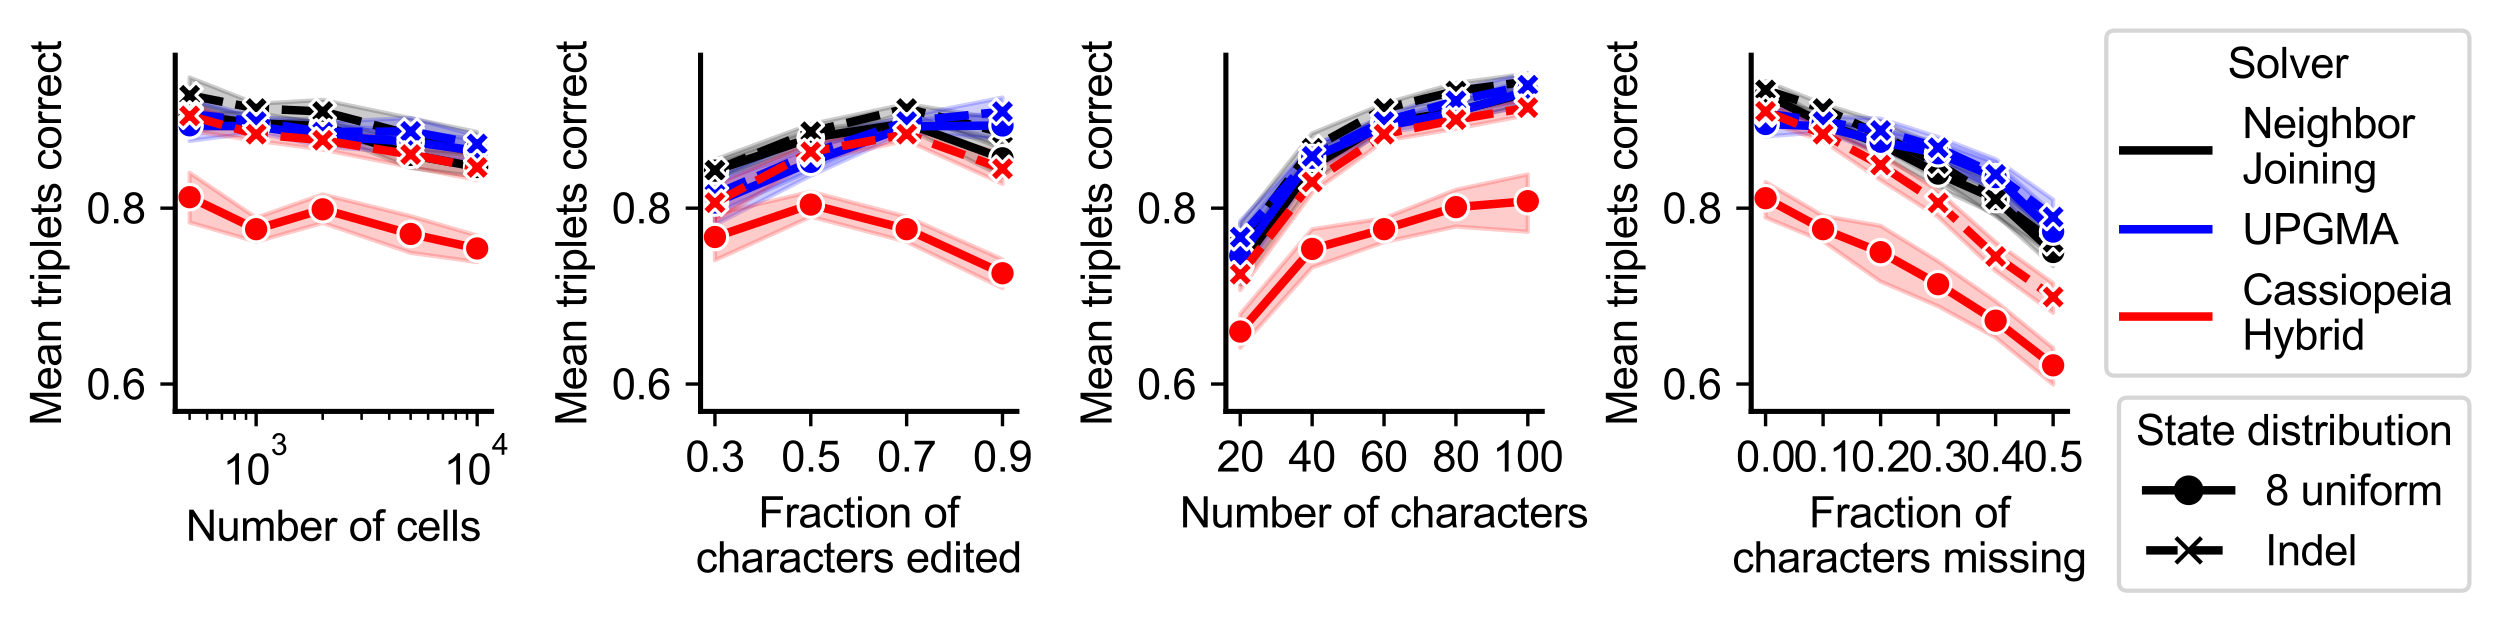 <?xml version="1.0" encoding="utf-8" standalone="no"?>
<!DOCTYPE svg PUBLIC "-//W3C//DTD SVG 1.1//EN"
  "http://www.w3.org/Graphics/SVG/1.1/DTD/svg11.dtd">
<svg xmlns:xlink="http://www.w3.org/1999/xlink" width="588.443pt" height="146.236pt" viewBox="0 0 588.443 146.236" xmlns="http://www.w3.org/2000/svg" version="1.1">
 <defs>
  <style type="text/css">*{stroke-linejoin: round; stroke-linecap: butt}</style>
 </defs>
 <g id="figure_1">
  <g id="patch_1">
   <path d="M 0 146.236 
L 588.443 146.236 
L 588.443 0 
L 0 0 
z
" style="fill: #ffffff"/>
  </g>
  <g id="axes_1">
   <g id="patch_2">
    <path d="M 41.245 96.833 
L 115.701 96.833 
L 115.701 13 
L 41.245 13 
z
" style="fill: #ffffff"/>
   </g>
   <g id="PolyCollection_1">
    <defs>
     <path id="m0860485808" d="M 44.63 -122.457 
L 44.63 -115.743 
L 60.291 -116.138 
L 75.952 -114.951 
L 96.656 -106.7 
L 112.317 -104.662 
L 112.317 -109.8 
L 112.317 -109.8 
L 96.656 -113.053 
L 75.952 -118.181 
L 60.291 -118.395 
L 44.63 -122.457 
z
" style="stroke: #000000; stroke-opacity: 0.2"/>
    </defs>
    <g clip-path="url(#p33b1bacc18)">
     <use xlink:href="#m0860485808" x="0" y="146.236" style="fill-opacity: 0.2; stroke: #000000; stroke-opacity: 0.2"/>
    </g>
   </g>
   <g id="PolyCollection_2">
    <defs>
     <path id="me35d8f8afb" d="M 44.63 -127.989 
L 44.63 -119.338 
L 60.291 -119.663 
L 75.952 -117.09 
L 96.656 -110.786 
L 112.317 -109.575 
L 112.317 -115.158 
L 112.317 -115.158 
L 96.656 -118.426 
L 75.952 -122.714 
L 60.291 -121.8 
L 44.63 -127.989 
z
" style="stroke: #000000; stroke-opacity: 0.2"/>
    </defs>
    <g clip-path="url(#p33b1bacc18)">
     <use xlink:href="#me35d8f8afb" x="0" y="146.236" style="fill-opacity: 0.2; stroke: #000000; stroke-opacity: 0.2"/>
    </g>
   </g>
   <g id="PolyCollection_3">
    <defs>
     <path id="mdab91b2006" d="M 44.63 -120.44 
L 44.63 -113.062 
L 60.291 -115.07 
L 75.952 -111.766 
L 96.656 -110.137 
L 112.317 -108.176 
L 112.317 -113.377 
L 112.317 -113.377 
L 96.656 -115.47 
L 75.952 -116.782 
L 60.291 -117.79 
L 44.63 -120.44 
z
" style="stroke: #0000ff; stroke-opacity: 0.2"/>
    </defs>
    <g clip-path="url(#p33b1bacc18)">
     <use xlink:href="#mdab91b2006" x="0" y="146.236" style="fill: #0000ff; fill-opacity: 0.2; stroke: #0000ff; stroke-opacity: 0.2"/>
    </g>
   </g>
   <g id="PolyCollection_4">
    <defs>
     <path id="md11abcdd78" d="M 44.63 -122.922 
L 44.63 -115.662 
L 60.291 -116.41 
L 75.952 -112.553 
L 96.656 -112.499 
L 112.317 -110.273 
L 112.317 -114.337 
L 112.317 -114.337 
L 96.656 -118.438 
L 75.952 -117.563 
L 60.291 -118.797 
L 44.63 -122.922 
z
" style="stroke: #0000ff; stroke-opacity: 0.2"/>
    </defs>
    <g clip-path="url(#p33b1bacc18)">
     <use xlink:href="#md11abcdd78" x="0" y="146.236" style="fill: #0000ff; fill-opacity: 0.2; stroke: #0000ff; stroke-opacity: 0.2"/>
    </g>
   </g>
   <g id="PolyCollection_5">
    <defs>
     <path id="med19d73789" d="M 44.63 -105.574 
L 44.63 -93.874 
L 60.291 -89.329 
L 75.952 -93.764 
L 96.656 -86.722 
L 112.317 -84.539 
L 112.317 -90.784 
L 112.317 -90.784 
L 96.656 -95.372 
L 75.952 -100.483 
L 60.291 -94.991 
L 44.63 -105.574 
z
" style="stroke: #ff0000; stroke-opacity: 0.2"/>
    </defs>
    <g clip-path="url(#p33b1bacc18)">
     <use xlink:href="#med19d73789" x="0" y="146.236" style="fill: #ff0000; fill-opacity: 0.2; stroke: #ff0000; stroke-opacity: 0.2"/>
    </g>
   </g>
   <g id="PolyCollection_6">
    <defs>
     <path id="meccebe462f" d="M 44.63 -121.993 
L 44.63 -115.492 
L 60.291 -113.111 
L 75.952 -111.021 
L 96.656 -106.901 
L 112.317 -103.848 
L 112.317 -109.737 
L 112.317 -109.737 
L 96.656 -113.166 
L 75.952 -115.354 
L 60.291 -116.094 
L 44.63 -121.993 
z
" style="stroke: #ff0000; stroke-opacity: 0.2"/>
    </defs>
    <g clip-path="url(#p33b1bacc18)">
     <use xlink:href="#meccebe462f" x="0" y="146.236" style="fill: #ff0000; fill-opacity: 0.2; stroke: #ff0000; stroke-opacity: 0.2"/>
    </g>
   </g>
   <g id="matplotlib.axis_1">
    <g id="xtick_1">
     <g id="line2d_1">
      <defs>
       <path id="m0bf175c2cd" d="M 0 0 
L 0 3.5 
" style="stroke: #000000; stroke-width: 0.8"/>
      </defs>
      <g>
       <use xlink:href="#m0bf175c2cd" x="60.291" y="96.833" style="stroke: #000000; stroke-width: 0.8"/>
      </g>
     </g>
     <g id="text_1">
      <!-- $\mathdefault{10^{3}}$ -->
      <g transform="translate(52.441 114.145) scale(0.1 -0.1)">
       <defs>
        <path id="ArialMT-31" d="M 2384 0 
L 1822 0 
L 1822 3584 
Q 1619 3391 1289 3197 
Q 959 3003 697 2906 
L 697 3450 
Q 1169 3672 1522 3987 
Q 1875 4303 2022 4600 
L 2384 4600 
L 2384 0 
z
" transform="scale(0.016)"/>
        <path id="ArialMT-30" d="M 266 2259 
Q 266 3072 433 3567 
Q 600 4063 929 4331 
Q 1259 4600 1759 4600 
Q 2128 4600 2406 4451 
Q 2684 4303 2865 4023 
Q 3047 3744 3150 3342 
Q 3253 2941 3253 2259 
Q 3253 1453 3087 958 
Q 2922 463 2592 192 
Q 2263 -78 1759 -78 
Q 1097 -78 719 397 
Q 266 969 266 2259 
z
M 844 2259 
Q 844 1131 1108 757 
Q 1372 384 1759 384 
Q 2147 384 2411 759 
Q 2675 1134 2675 2259 
Q 2675 3391 2411 3762 
Q 2147 4134 1753 4134 
Q 1366 4134 1134 3806 
Q 844 3388 844 2259 
z
" transform="scale(0.016)"/>
        <path id="ArialMT-33" d="M 269 1209 
L 831 1284 
Q 928 806 1161 595 
Q 1394 384 1728 384 
Q 2125 384 2398 659 
Q 2672 934 2672 1341 
Q 2672 1728 2419 1979 
Q 2166 2231 1775 2231 
Q 1616 2231 1378 2169 
L 1441 2663 
Q 1497 2656 1531 2656 
Q 1891 2656 2178 2843 
Q 2466 3031 2466 3422 
Q 2466 3731 2256 3934 
Q 2047 4138 1716 4138 
Q 1388 4138 1169 3931 
Q 950 3725 888 3313 
L 325 3413 
Q 428 3978 793 4289 
Q 1159 4600 1703 4600 
Q 2078 4600 2393 4439 
Q 2709 4278 2876 4000 
Q 3044 3722 3044 3409 
Q 3044 3113 2884 2869 
Q 2725 2625 2413 2481 
Q 2819 2388 3044 2092 
Q 3269 1797 3269 1353 
Q 3269 753 2831 336 
Q 2394 -81 1725 -81 
Q 1122 -81 723 278 
Q 325 638 269 1209 
z
" transform="scale(0.016)"/>
       </defs>
       <use xlink:href="#ArialMT-31" transform="translate(0 0.994)"/>
       <use xlink:href="#ArialMT-30" transform="translate(55.615 0.994)"/>
       <use xlink:href="#ArialMT-33" transform="translate(112.973 70.688) scale(0.7)"/>
      </g>
     </g>
    </g>
    <g id="xtick_2">
     <g id="line2d_2">
      <g>
       <use xlink:href="#m0bf175c2cd" x="112.317" y="96.833" style="stroke: #000000; stroke-width: 0.8"/>
      </g>
     </g>
     <g id="text_2">
      <!-- $\mathdefault{10^{4}}$ -->
      <g transform="translate(104.467 114.046) scale(0.1 -0.1)">
       <defs>
        <path id="ArialMT-34" d="M 2069 0 
L 2069 1097 
L 81 1097 
L 81 1613 
L 2172 4581 
L 2631 4581 
L 2631 1613 
L 3250 1613 
L 3250 1097 
L 2631 1097 
L 2631 0 
L 2069 0 
z
M 2069 1613 
L 2069 3678 
L 634 1613 
L 2069 1613 
z
" transform="scale(0.016)"/>
       </defs>
       <use xlink:href="#ArialMT-31" transform="translate(0 0.202)"/>
       <use xlink:href="#ArialMT-30" transform="translate(55.615 0.202)"/>
       <use xlink:href="#ArialMT-34" transform="translate(112.973 69.895) scale(0.7)"/>
      </g>
     </g>
    </g>
    <g id="xtick_3">
     <g id="line2d_3">
      <defs>
       <path id="mf80375a8cd" d="M 0 0 
L 0 2 
" style="stroke: #000000; stroke-width: 0.6"/>
      </defs>
      <g>
       <use xlink:href="#mf80375a8cd" x="44.63" y="96.833" style="stroke: #000000; stroke-width: 0.6"/>
      </g>
     </g>
    </g>
    <g id="xtick_4">
     <g id="line2d_4">
      <g>
       <use xlink:href="#mf80375a8cd" x="48.749" y="96.833" style="stroke: #000000; stroke-width: 0.6"/>
      </g>
     </g>
    </g>
    <g id="xtick_5">
     <g id="line2d_5">
      <g>
       <use xlink:href="#mf80375a8cd" x="52.232" y="96.833" style="stroke: #000000; stroke-width: 0.6"/>
      </g>
     </g>
    </g>
    <g id="xtick_6">
     <g id="line2d_6">
      <g>
       <use xlink:href="#mf80375a8cd" x="55.249" y="96.833" style="stroke: #000000; stroke-width: 0.6"/>
      </g>
     </g>
    </g>
    <g id="xtick_7">
     <g id="line2d_7">
      <g>
       <use xlink:href="#mf80375a8cd" x="57.91" y="96.833" style="stroke: #000000; stroke-width: 0.6"/>
      </g>
     </g>
    </g>
    <g id="xtick_8">
     <g id="line2d_8">
      <g>
       <use xlink:href="#mf80375a8cd" x="75.952" y="96.833" style="stroke: #000000; stroke-width: 0.6"/>
      </g>
     </g>
    </g>
    <g id="xtick_9">
     <g id="line2d_9">
      <g>
       <use xlink:href="#mf80375a8cd" x="85.114" y="96.833" style="stroke: #000000; stroke-width: 0.6"/>
      </g>
     </g>
    </g>
    <g id="xtick_10">
     <g id="line2d_10">
      <g>
       <use xlink:href="#mf80375a8cd" x="91.614" y="96.833" style="stroke: #000000; stroke-width: 0.6"/>
      </g>
     </g>
    </g>
    <g id="xtick_11">
     <g id="line2d_11">
      <g>
       <use xlink:href="#mf80375a8cd" x="96.656" y="96.833" style="stroke: #000000; stroke-width: 0.6"/>
      </g>
     </g>
    </g>
    <g id="xtick_12">
     <g id="line2d_12">
      <g>
       <use xlink:href="#mf80375a8cd" x="100.775" y="96.833" style="stroke: #000000; stroke-width: 0.6"/>
      </g>
     </g>
    </g>
    <g id="xtick_13">
     <g id="line2d_13">
      <g>
       <use xlink:href="#mf80375a8cd" x="104.258" y="96.833" style="stroke: #000000; stroke-width: 0.6"/>
      </g>
     </g>
    </g>
    <g id="xtick_14">
     <g id="line2d_14">
      <g>
       <use xlink:href="#mf80375a8cd" x="107.275" y="96.833" style="stroke: #000000; stroke-width: 0.6"/>
      </g>
     </g>
    </g>
    <g id="xtick_15">
     <g id="line2d_15">
      <g>
       <use xlink:href="#mf80375a8cd" x="109.936" y="96.833" style="stroke: #000000; stroke-width: 0.6"/>
      </g>
     </g>
    </g>
    <g id="text_3">
     <!-- Number of cells -->
     <g transform="translate(43.741 127.291) scale(0.1 -0.1)">
      <defs>
       <path id="ArialMT-4e" d="M 488 0 
L 488 4581 
L 1109 4581 
L 3516 984 
L 3516 4581 
L 4097 4581 
L 4097 0 
L 3475 0 
L 1069 3600 
L 1069 0 
L 488 0 
z
" transform="scale(0.016)"/>
       <path id="ArialMT-75" d="M 2597 0 
L 2597 488 
Q 2209 -75 1544 -75 
Q 1250 -75 995 37 
Q 741 150 617 320 
Q 494 491 444 738 
Q 409 903 409 1263 
L 409 3319 
L 972 3319 
L 972 1478 
Q 972 1038 1006 884 
Q 1059 663 1231 536 
Q 1403 409 1656 409 
Q 1909 409 2131 539 
Q 2353 669 2445 892 
Q 2538 1116 2538 1541 
L 2538 3319 
L 3100 3319 
L 3100 0 
L 2597 0 
z
" transform="scale(0.016)"/>
       <path id="ArialMT-6d" d="M 422 0 
L 422 3319 
L 925 3319 
L 925 2853 
Q 1081 3097 1340 3245 
Q 1600 3394 1931 3394 
Q 2300 3394 2536 3241 
Q 2772 3088 2869 2813 
Q 3263 3394 3894 3394 
Q 4388 3394 4653 3120 
Q 4919 2847 4919 2278 
L 4919 0 
L 4359 0 
L 4359 2091 
Q 4359 2428 4304 2576 
Q 4250 2725 4106 2815 
Q 3963 2906 3769 2906 
Q 3419 2906 3187 2673 
Q 2956 2441 2956 1928 
L 2956 0 
L 2394 0 
L 2394 2156 
Q 2394 2531 2256 2718 
Q 2119 2906 1806 2906 
Q 1569 2906 1367 2781 
Q 1166 2656 1075 2415 
Q 984 2175 984 1722 
L 984 0 
L 422 0 
z
" transform="scale(0.016)"/>
       <path id="ArialMT-62" d="M 941 0 
L 419 0 
L 419 4581 
L 981 4581 
L 981 2947 
Q 1338 3394 1891 3394 
Q 2197 3394 2470 3270 
Q 2744 3147 2920 2923 
Q 3097 2700 3197 2384 
Q 3297 2069 3297 1709 
Q 3297 856 2875 390 
Q 2453 -75 1863 -75 
Q 1275 -75 941 416 
L 941 0 
z
M 934 1684 
Q 934 1088 1097 822 
Q 1363 388 1816 388 
Q 2184 388 2453 708 
Q 2722 1028 2722 1663 
Q 2722 2313 2464 2622 
Q 2206 2931 1841 2931 
Q 1472 2931 1203 2611 
Q 934 2291 934 1684 
z
" transform="scale(0.016)"/>
       <path id="ArialMT-65" d="M 2694 1069 
L 3275 997 
Q 3138 488 2766 206 
Q 2394 -75 1816 -75 
Q 1088 -75 661 373 
Q 234 822 234 1631 
Q 234 2469 665 2931 
Q 1097 3394 1784 3394 
Q 2450 3394 2872 2941 
Q 3294 2488 3294 1666 
Q 3294 1616 3291 1516 
L 816 1516 
Q 847 969 1125 678 
Q 1403 388 1819 388 
Q 2128 388 2347 550 
Q 2566 713 2694 1069 
z
M 847 1978 
L 2700 1978 
Q 2663 2397 2488 2606 
Q 2219 2931 1791 2931 
Q 1403 2931 1139 2672 
Q 875 2413 847 1978 
z
" transform="scale(0.016)"/>
       <path id="ArialMT-72" d="M 416 0 
L 416 3319 
L 922 3319 
L 922 2816 
Q 1116 3169 1280 3281 
Q 1444 3394 1641 3394 
Q 1925 3394 2219 3213 
L 2025 2691 
Q 1819 2813 1613 2813 
Q 1428 2813 1281 2702 
Q 1134 2591 1072 2394 
Q 978 2094 978 1738 
L 978 0 
L 416 0 
z
" transform="scale(0.016)"/>
       <path id="ArialMT-20" transform="scale(0.016)"/>
       <path id="ArialMT-6f" d="M 213 1659 
Q 213 2581 725 3025 
Q 1153 3394 1769 3394 
Q 2453 3394 2887 2945 
Q 3322 2497 3322 1706 
Q 3322 1066 3130 698 
Q 2938 331 2570 128 
Q 2203 -75 1769 -75 
Q 1072 -75 642 372 
Q 213 819 213 1659 
z
M 791 1659 
Q 791 1022 1069 705 
Q 1347 388 1769 388 
Q 2188 388 2466 706 
Q 2744 1025 2744 1678 
Q 2744 2294 2464 2611 
Q 2184 2928 1769 2928 
Q 1347 2928 1069 2612 
Q 791 2297 791 1659 
z
" transform="scale(0.016)"/>
       <path id="ArialMT-66" d="M 556 0 
L 556 2881 
L 59 2881 
L 59 3319 
L 556 3319 
L 556 3672 
Q 556 4006 616 4169 
Q 697 4388 901 4523 
Q 1106 4659 1475 4659 
Q 1713 4659 2000 4603 
L 1916 4113 
Q 1741 4144 1584 4144 
Q 1328 4144 1222 4034 
Q 1116 3925 1116 3625 
L 1116 3319 
L 1763 3319 
L 1763 2881 
L 1116 2881 
L 1116 0 
L 556 0 
z
" transform="scale(0.016)"/>
       <path id="ArialMT-63" d="M 2588 1216 
L 3141 1144 
Q 3050 572 2676 248 
Q 2303 -75 1759 -75 
Q 1078 -75 664 370 
Q 250 816 250 1647 
Q 250 2184 428 2587 
Q 606 2991 970 3192 
Q 1334 3394 1763 3394 
Q 2303 3394 2647 3120 
Q 2991 2847 3088 2344 
L 2541 2259 
Q 2463 2594 2264 2762 
Q 2066 2931 1784 2931 
Q 1359 2931 1093 2626 
Q 828 2322 828 1663 
Q 828 994 1084 691 
Q 1341 388 1753 388 
Q 2084 388 2306 591 
Q 2528 794 2588 1216 
z
" transform="scale(0.016)"/>
       <path id="ArialMT-6c" d="M 409 0 
L 409 4581 
L 972 4581 
L 972 0 
L 409 0 
z
" transform="scale(0.016)"/>
       <path id="ArialMT-73" d="M 197 991 
L 753 1078 
Q 800 744 1014 566 
Q 1228 388 1613 388 
Q 2000 388 2187 545 
Q 2375 703 2375 916 
Q 2375 1106 2209 1216 
Q 2094 1291 1634 1406 
Q 1016 1563 777 1677 
Q 538 1791 414 1992 
Q 291 2194 291 2438 
Q 291 2659 392 2848 
Q 494 3038 669 3163 
Q 800 3259 1026 3326 
Q 1253 3394 1513 3394 
Q 1903 3394 2198 3281 
Q 2494 3169 2634 2976 
Q 2775 2784 2828 2463 
L 2278 2388 
Q 2241 2644 2061 2787 
Q 1881 2931 1553 2931 
Q 1166 2931 1000 2803 
Q 834 2675 834 2503 
Q 834 2394 903 2306 
Q 972 2216 1119 2156 
Q 1203 2125 1616 2013 
Q 2213 1853 2448 1751 
Q 2684 1650 2818 1456 
Q 2953 1263 2953 975 
Q 2953 694 2789 445 
Q 2625 197 2315 61 
Q 2006 -75 1616 -75 
Q 969 -75 630 194 
Q 291 463 197 991 
z
" transform="scale(0.016)"/>
      </defs>
      <use xlink:href="#ArialMT-4e"/>
      <use xlink:href="#ArialMT-75" x="72.217"/>
      <use xlink:href="#ArialMT-6d" x="127.832"/>
      <use xlink:href="#ArialMT-62" x="211.133"/>
      <use xlink:href="#ArialMT-65" x="266.748"/>
      <use xlink:href="#ArialMT-72" x="322.363"/>
      <use xlink:href="#ArialMT-20" x="355.664"/>
      <use xlink:href="#ArialMT-6f" x="383.447"/>
      <use xlink:href="#ArialMT-66" x="439.062"/>
      <use xlink:href="#ArialMT-20" x="466.846"/>
      <use xlink:href="#ArialMT-63" x="494.629"/>
      <use xlink:href="#ArialMT-65" x="544.629"/>
      <use xlink:href="#ArialMT-6c" x="600.244"/>
      <use xlink:href="#ArialMT-6c" x="622.461"/>
      <use xlink:href="#ArialMT-73" x="644.678"/>
     </g>
    </g>
   </g>
   <g id="matplotlib.axis_2">
    <g id="ytick_1">
     <g id="line2d_16">
      <defs>
       <path id="m1c9fa0b1df" d="M 0 0 
L -3.5 0 
" style="stroke: #000000; stroke-width: 0.8"/>
      </defs>
      <g>
       <use xlink:href="#m1c9fa0b1df" x="41.245" y="90.4" style="stroke: #000000; stroke-width: 0.8"/>
      </g>
     </g>
     <g id="text_4">
      <!-- 0.6 -->
      <g transform="translate(20.345 93.979) scale(0.1 -0.1)">
       <defs>
        <path id="ArialMT-2e" d="M 581 0 
L 581 641 
L 1222 641 
L 1222 0 
L 581 0 
z
" transform="scale(0.016)"/>
        <path id="ArialMT-36" d="M 3184 3459 
L 2625 3416 
Q 2550 3747 2413 3897 
Q 2184 4138 1850 4138 
Q 1581 4138 1378 3988 
Q 1113 3794 959 3422 
Q 806 3050 800 2363 
Q 1003 2672 1297 2822 
Q 1591 2972 1913 2972 
Q 2475 2972 2870 2558 
Q 3266 2144 3266 1488 
Q 3266 1056 3080 686 
Q 2894 316 2569 119 
Q 2244 -78 1831 -78 
Q 1128 -78 684 439 
Q 241 956 241 2144 
Q 241 3472 731 4075 
Q 1159 4600 1884 4600 
Q 2425 4600 2770 4297 
Q 3116 3994 3184 3459 
z
M 888 1484 
Q 888 1194 1011 928 
Q 1134 663 1356 523 
Q 1578 384 1822 384 
Q 2178 384 2434 671 
Q 2691 959 2691 1453 
Q 2691 1928 2437 2201 
Q 2184 2475 1800 2475 
Q 1419 2475 1153 2201 
Q 888 1928 888 1484 
z
" transform="scale(0.016)"/>
       </defs>
       <use xlink:href="#ArialMT-30"/>
       <use xlink:href="#ArialMT-2e" x="55.615"/>
       <use xlink:href="#ArialMT-36" x="83.398"/>
      </g>
     </g>
    </g>
    <g id="ytick_2">
     <g id="line2d_17">
      <g>
       <use xlink:href="#m1c9fa0b1df" x="41.245" y="48.994" style="stroke: #000000; stroke-width: 0.8"/>
      </g>
     </g>
     <g id="text_5">
      <!-- 0.8 -->
      <g transform="translate(20.345 52.573) scale(0.1 -0.1)">
       <defs>
        <path id="ArialMT-38" d="M 1131 2484 
Q 781 2613 612 2850 
Q 444 3088 444 3419 
Q 444 3919 803 4259 
Q 1163 4600 1759 4600 
Q 2359 4600 2725 4251 
Q 3091 3903 3091 3403 
Q 3091 3084 2923 2848 
Q 2756 2613 2416 2484 
Q 2838 2347 3058 2040 
Q 3278 1734 3278 1309 
Q 3278 722 2862 322 
Q 2447 -78 1769 -78 
Q 1091 -78 675 323 
Q 259 725 259 1325 
Q 259 1772 486 2073 
Q 713 2375 1131 2484 
z
M 1019 3438 
Q 1019 3113 1228 2906 
Q 1438 2700 1772 2700 
Q 2097 2700 2305 2904 
Q 2513 3109 2513 3406 
Q 2513 3716 2298 3927 
Q 2084 4138 1766 4138 
Q 1444 4138 1231 3931 
Q 1019 3725 1019 3438 
z
M 838 1322 
Q 838 1081 952 856 
Q 1066 631 1291 507 
Q 1516 384 1775 384 
Q 2178 384 2440 643 
Q 2703 903 2703 1303 
Q 2703 1709 2433 1975 
Q 2163 2241 1756 2241 
Q 1359 2241 1098 1978 
Q 838 1716 838 1322 
z
" transform="scale(0.016)"/>
       </defs>
       <use xlink:href="#ArialMT-30"/>
       <use xlink:href="#ArialMT-2e" x="55.615"/>
       <use xlink:href="#ArialMT-38" x="83.398"/>
      </g>
     </g>
    </g>
    <g id="text_6">
     <!-- Mean triplets correct -->
     <g transform="translate(14.358 100.206) rotate(-90) scale(0.1 -0.1)">
      <defs>
       <path id="ArialMT-4d" d="M 475 0 
L 475 4581 
L 1388 4581 
L 2472 1338 
Q 2622 884 2691 659 
Q 2769 909 2934 1394 
L 4031 4581 
L 4847 4581 
L 4847 0 
L 4263 0 
L 4263 3834 
L 2931 0 
L 2384 0 
L 1059 3900 
L 1059 0 
L 475 0 
z
" transform="scale(0.016)"/>
       <path id="ArialMT-61" d="M 2588 409 
Q 2275 144 1986 34 
Q 1697 -75 1366 -75 
Q 819 -75 525 192 
Q 231 459 231 875 
Q 231 1119 342 1320 
Q 453 1522 633 1644 
Q 813 1766 1038 1828 
Q 1203 1872 1538 1913 
Q 2219 1994 2541 2106 
Q 2544 2222 2544 2253 
Q 2544 2597 2384 2738 
Q 2169 2928 1744 2928 
Q 1347 2928 1158 2789 
Q 969 2650 878 2297 
L 328 2372 
Q 403 2725 575 2942 
Q 747 3159 1072 3276 
Q 1397 3394 1825 3394 
Q 2250 3394 2515 3294 
Q 2781 3194 2906 3042 
Q 3031 2891 3081 2659 
Q 3109 2516 3109 2141 
L 3109 1391 
Q 3109 606 3145 398 
Q 3181 191 3288 0 
L 2700 0 
Q 2613 175 2588 409 
z
M 2541 1666 
Q 2234 1541 1622 1453 
Q 1275 1403 1131 1340 
Q 988 1278 909 1158 
Q 831 1038 831 891 
Q 831 666 1001 516 
Q 1172 366 1500 366 
Q 1825 366 2078 508 
Q 2331 650 2450 897 
Q 2541 1088 2541 1459 
L 2541 1666 
z
" transform="scale(0.016)"/>
       <path id="ArialMT-6e" d="M 422 0 
L 422 3319 
L 928 3319 
L 928 2847 
Q 1294 3394 1984 3394 
Q 2284 3394 2536 3286 
Q 2788 3178 2913 3003 
Q 3038 2828 3088 2588 
Q 3119 2431 3119 2041 
L 3119 0 
L 2556 0 
L 2556 2019 
Q 2556 2363 2490 2533 
Q 2425 2703 2258 2804 
Q 2091 2906 1866 2906 
Q 1506 2906 1245 2678 
Q 984 2450 984 1813 
L 984 0 
L 422 0 
z
" transform="scale(0.016)"/>
       <path id="ArialMT-74" d="M 1650 503 
L 1731 6 
Q 1494 -44 1306 -44 
Q 1000 -44 831 53 
Q 663 150 594 308 
Q 525 466 525 972 
L 525 2881 
L 113 2881 
L 113 3319 
L 525 3319 
L 525 4141 
L 1084 4478 
L 1084 3319 
L 1650 3319 
L 1650 2881 
L 1084 2881 
L 1084 941 
Q 1084 700 1114 631 
Q 1144 563 1211 522 
Q 1278 481 1403 481 
Q 1497 481 1650 503 
z
" transform="scale(0.016)"/>
       <path id="ArialMT-69" d="M 425 3934 
L 425 4581 
L 988 4581 
L 988 3934 
L 425 3934 
z
M 425 0 
L 425 3319 
L 988 3319 
L 988 0 
L 425 0 
z
" transform="scale(0.016)"/>
       <path id="ArialMT-70" d="M 422 -1272 
L 422 3319 
L 934 3319 
L 934 2888 
Q 1116 3141 1344 3267 
Q 1572 3394 1897 3394 
Q 2322 3394 2647 3175 
Q 2972 2956 3137 2557 
Q 3303 2159 3303 1684 
Q 3303 1175 3120 767 
Q 2938 359 2589 142 
Q 2241 -75 1856 -75 
Q 1575 -75 1351 44 
Q 1128 163 984 344 
L 984 -1272 
L 422 -1272 
z
M 931 1641 
Q 931 1000 1190 694 
Q 1450 388 1819 388 
Q 2194 388 2461 705 
Q 2728 1022 2728 1688 
Q 2728 2322 2467 2637 
Q 2206 2953 1844 2953 
Q 1484 2953 1207 2617 
Q 931 2281 931 1641 
z
" transform="scale(0.016)"/>
      </defs>
      <use xlink:href="#ArialMT-4d"/>
      <use xlink:href="#ArialMT-65" x="83.301"/>
      <use xlink:href="#ArialMT-61" x="138.916"/>
      <use xlink:href="#ArialMT-6e" x="194.531"/>
      <use xlink:href="#ArialMT-20" x="250.146"/>
      <use xlink:href="#ArialMT-74" x="277.93"/>
      <use xlink:href="#ArialMT-72" x="305.713"/>
      <use xlink:href="#ArialMT-69" x="339.014"/>
      <use xlink:href="#ArialMT-70" x="361.23"/>
      <use xlink:href="#ArialMT-6c" x="416.846"/>
      <use xlink:href="#ArialMT-65" x="439.062"/>
      <use xlink:href="#ArialMT-74" x="494.678"/>
      <use xlink:href="#ArialMT-73" x="522.461"/>
      <use xlink:href="#ArialMT-20" x="572.461"/>
      <use xlink:href="#ArialMT-63" x="600.244"/>
      <use xlink:href="#ArialMT-6f" x="650.244"/>
      <use xlink:href="#ArialMT-72" x="705.859"/>
      <use xlink:href="#ArialMT-72" x="739.16"/>
      <use xlink:href="#ArialMT-65" x="772.461"/>
      <use xlink:href="#ArialMT-63" x="828.076"/>
      <use xlink:href="#ArialMT-74" x="878.076"/>
     </g>
    </g>
   </g>
   <g id="line2d_18">
    <path d="M 44.63 27.212 
L 60.291 29.011 
L 75.952 29.685 
L 96.656 36.451 
L 112.317 39.307 
" clip-path="url(#p33b1bacc18)" style="fill: none; stroke: #000000; stroke-width: 2; stroke-linecap: square"/>
    <defs>
     <path id="mb9174f76ed" d="M 0 3 
C 0.796 3 1.559 2.684 2.121 2.121 
C 2.684 1.559 3 0.796 3 0 
C 3 -0.796 2.684 -1.559 2.121 -2.121 
C 1.559 -2.684 0.796 -3 0 -3 
C -0.796 -3 -1.559 -2.684 -2.121 -2.121 
C -2.684 -1.559 -3 -0.796 -3 0 
C -3 0.796 -2.684 1.559 -2.121 2.121 
C -1.559 2.684 -0.796 3 0 3 
z
" style="stroke: #ffffff; stroke-width: 0.75"/>
    </defs>
    <g clip-path="url(#p33b1bacc18)">
     <use xlink:href="#mb9174f76ed" x="44.63" y="27.212" style="stroke: #ffffff; stroke-width: 0.75"/>
     <use xlink:href="#mb9174f76ed" x="60.291" y="29.011" style="stroke: #ffffff; stroke-width: 0.75"/>
     <use xlink:href="#mb9174f76ed" x="75.952" y="29.685" style="stroke: #ffffff; stroke-width: 0.75"/>
     <use xlink:href="#mb9174f76ed" x="96.656" y="36.451" style="stroke: #ffffff; stroke-width: 0.75"/>
     <use xlink:href="#mb9174f76ed" x="112.317" y="39.307" style="stroke: #ffffff; stroke-width: 0.75"/>
    </g>
   </g>
   <g id="line2d_19">
    <path d="M 44.63 22.425 
L 60.291 25.547 
L 75.952 26.247 
L 96.656 31.685 
L 112.317 34.123 
" clip-path="url(#p33b1bacc18)" style="fill: none; stroke-dasharray: 8,3; stroke-dashoffset: 0; stroke: #000000; stroke-width: 2"/>
    <defs>
     <path id="m5d11e2bc01" d="M -1.5 3 
L 0 1.5 
L 1.5 3 
L 3 1.5 
L 1.5 0 
L 3 -1.5 
L 1.5 -3 
L 0 -1.5 
L -1.5 -3 
L -3 -1.5 
L -1.5 0 
L -3 1.5 
z
" style="stroke: #ffffff; stroke-width: 0.75; stroke-linejoin: miter"/>
    </defs>
    <g clip-path="url(#p33b1bacc18)">
     <use xlink:href="#m5d11e2bc01" x="44.63" y="22.425" style="stroke: #ffffff; stroke-width: 0.75; stroke-linejoin: miter"/>
     <use xlink:href="#m5d11e2bc01" x="60.291" y="25.547" style="stroke: #ffffff; stroke-width: 0.75; stroke-linejoin: miter"/>
     <use xlink:href="#m5d11e2bc01" x="75.952" y="26.247" style="stroke: #ffffff; stroke-width: 0.75; stroke-linejoin: miter"/>
     <use xlink:href="#m5d11e2bc01" x="96.656" y="31.685" style="stroke: #ffffff; stroke-width: 0.75; stroke-linejoin: miter"/>
     <use xlink:href="#m5d11e2bc01" x="112.317" y="34.123" style="stroke: #ffffff; stroke-width: 0.75; stroke-linejoin: miter"/>
    </g>
   </g>
   <g id="line2d_20">
    <path d="M 44.63 29.494 
L 60.291 29.763 
L 75.952 32.002 
L 96.656 33.34 
L 112.317 35.526 
" clip-path="url(#p33b1bacc18)" style="fill: none; stroke: #0000ff; stroke-width: 2; stroke-linecap: square"/>
    <defs>
     <path id="m2681d8b8db" d="M 0 3 
C 0.796 3 1.559 2.684 2.121 2.121 
C 2.684 1.559 3 0.796 3 0 
C 3 -0.796 2.684 -1.559 2.121 -2.121 
C 1.559 -2.684 0.796 -3 0 -3 
C -0.796 -3 -1.559 -2.684 -2.121 -2.121 
C -2.684 -1.559 -3 -0.796 -3 0 
C -3 0.796 -2.684 1.559 -2.121 2.121 
C -1.559 2.684 -0.796 3 0 3 
z
" style="stroke: #ffffff; stroke-width: 0.75"/>
    </defs>
    <g clip-path="url(#p33b1bacc18)">
     <use xlink:href="#m2681d8b8db" x="44.63" y="29.494" style="fill: #0000ff; stroke: #ffffff; stroke-width: 0.75"/>
     <use xlink:href="#m2681d8b8db" x="60.291" y="29.763" style="fill: #0000ff; stroke: #ffffff; stroke-width: 0.75"/>
     <use xlink:href="#m2681d8b8db" x="75.952" y="32.002" style="fill: #0000ff; stroke: #ffffff; stroke-width: 0.75"/>
     <use xlink:href="#m2681d8b8db" x="96.656" y="33.34" style="fill: #0000ff; stroke: #ffffff; stroke-width: 0.75"/>
     <use xlink:href="#m2681d8b8db" x="112.317" y="35.526" style="fill: #0000ff; stroke: #ffffff; stroke-width: 0.75"/>
    </g>
   </g>
   <g id="line2d_21">
    <path d="M 44.63 26.841 
L 60.291 28.619 
L 75.952 31.093 
L 96.656 30.928 
L 112.317 33.878 
" clip-path="url(#p33b1bacc18)" style="fill: none; stroke-dasharray: 8,3; stroke-dashoffset: 0; stroke: #0000ff; stroke-width: 2"/>
    <defs>
     <path id="mbaba0fbf9b" d="M -1.5 3 
L 0 1.5 
L 1.5 3 
L 3 1.5 
L 1.5 0 
L 3 -1.5 
L 1.5 -3 
L 0 -1.5 
L -1.5 -3 
L -3 -1.5 
L -1.5 0 
L -3 1.5 
z
" style="stroke: #ffffff; stroke-width: 0.75; stroke-linejoin: miter"/>
    </defs>
    <g clip-path="url(#p33b1bacc18)">
     <use xlink:href="#mbaba0fbf9b" x="44.63" y="26.841" style="fill: #0000ff; stroke: #ffffff; stroke-width: 0.75; stroke-linejoin: miter"/>
     <use xlink:href="#mbaba0fbf9b" x="60.291" y="28.619" style="fill: #0000ff; stroke: #ffffff; stroke-width: 0.75; stroke-linejoin: miter"/>
     <use xlink:href="#mbaba0fbf9b" x="75.952" y="31.093" style="fill: #0000ff; stroke: #ffffff; stroke-width: 0.75; stroke-linejoin: miter"/>
     <use xlink:href="#mbaba0fbf9b" x="96.656" y="30.928" style="fill: #0000ff; stroke: #ffffff; stroke-width: 0.75; stroke-linejoin: miter"/>
     <use xlink:href="#mbaba0fbf9b" x="112.317" y="33.878" style="fill: #0000ff; stroke: #ffffff; stroke-width: 0.75; stroke-linejoin: miter"/>
    </g>
   </g>
   <g id="line2d_22">
    <path d="M 44.63 46.41 
L 60.291 53.943 
L 75.952 49.273 
L 96.656 55.068 
L 112.317 58.486 
" clip-path="url(#p33b1bacc18)" style="fill: none; stroke: #ff0000; stroke-width: 2; stroke-linecap: square"/>
    <defs>
     <path id="m229b342a5c" d="M 0 3 
C 0.796 3 1.559 2.684 2.121 2.121 
C 2.684 1.559 3 0.796 3 0 
C 3 -0.796 2.684 -1.559 2.121 -2.121 
C 1.559 -2.684 0.796 -3 0 -3 
C -0.796 -3 -1.559 -2.684 -2.121 -2.121 
C -2.684 -1.559 -3 -0.796 -3 0 
C -3 0.796 -2.684 1.559 -2.121 2.121 
C -1.559 2.684 -0.796 3 0 3 
z
" style="stroke: #ffffff; stroke-width: 0.75"/>
    </defs>
    <g clip-path="url(#p33b1bacc18)">
     <use xlink:href="#m229b342a5c" x="44.63" y="46.41" style="fill: #ff0000; stroke: #ffffff; stroke-width: 0.75"/>
     <use xlink:href="#m229b342a5c" x="60.291" y="53.943" style="fill: #ff0000; stroke: #ffffff; stroke-width: 0.75"/>
     <use xlink:href="#m229b342a5c" x="75.952" y="49.273" style="fill: #ff0000; stroke: #ffffff; stroke-width: 0.75"/>
     <use xlink:href="#m229b342a5c" x="96.656" y="55.068" style="fill: #ff0000; stroke: #ffffff; stroke-width: 0.75"/>
     <use xlink:href="#m229b342a5c" x="112.317" y="58.486" style="fill: #ff0000; stroke: #ffffff; stroke-width: 0.75"/>
    </g>
   </g>
   <g id="line2d_23">
    <path d="M 44.63 27.272 
L 60.291 31.585 
L 75.952 33.006 
L 96.656 36.372 
L 112.317 39.404 
" clip-path="url(#p33b1bacc18)" style="fill: none; stroke-dasharray: 8,3; stroke-dashoffset: 0; stroke: #ff0000; stroke-width: 2"/>
    <defs>
     <path id="mdadfaa072d" d="M -1.5 3 
L 0 1.5 
L 1.5 3 
L 3 1.5 
L 1.5 0 
L 3 -1.5 
L 1.5 -3 
L 0 -1.5 
L -1.5 -3 
L -3 -1.5 
L -1.5 0 
L -3 1.5 
z
" style="stroke: #ffffff; stroke-width: 0.75; stroke-linejoin: miter"/>
    </defs>
    <g clip-path="url(#p33b1bacc18)">
     <use xlink:href="#mdadfaa072d" x="44.63" y="27.272" style="fill: #ff0000; stroke: #ffffff; stroke-width: 0.75; stroke-linejoin: miter"/>
     <use xlink:href="#mdadfaa072d" x="60.291" y="31.585" style="fill: #ff0000; stroke: #ffffff; stroke-width: 0.75; stroke-linejoin: miter"/>
     <use xlink:href="#mdadfaa072d" x="75.952" y="33.006" style="fill: #ff0000; stroke: #ffffff; stroke-width: 0.75; stroke-linejoin: miter"/>
     <use xlink:href="#mdadfaa072d" x="96.656" y="36.372" style="fill: #ff0000; stroke: #ffffff; stroke-width: 0.75; stroke-linejoin: miter"/>
     <use xlink:href="#mdadfaa072d" x="112.317" y="39.404" style="fill: #ff0000; stroke: #ffffff; stroke-width: 0.75; stroke-linejoin: miter"/>
    </g>
   </g>
   <g id="patch_3">
    <path d="M 41.245 96.833 
L 41.245 13 
" style="fill: none; stroke: #000000; stroke-width: 1.2; stroke-linejoin: miter; stroke-linecap: square"/>
   </g>
   <g id="patch_4">
    <path d="M 41.245 96.833 
L 115.701 96.833 
" style="fill: none; stroke: #000000; stroke-width: 1.2; stroke-linejoin: miter; stroke-linecap: square"/>
   </g>
  </g>
  <g id="axes_2">
   <g id="patch_5">
    <path d="M 164.894 96.833 
L 239.35 96.833 
L 239.35 13 
L 164.894 13 
z
" style="fill: #ffffff"/>
   </g>
   <g id="PolyCollection_7">
    <defs>
     <path id="m5b09288967" d="M 168.278 -108 
L 168.278 -103.855 
L 190.841 -111.975 
L 213.403 -116.098 
L 235.966 -104.657 
L 235.966 -113.241 
L 235.966 -113.241 
L 213.403 -118.391 
L 190.841 -115.666 
L 168.278 -108 
z
" style="stroke: #000000; stroke-opacity: 0.2"/>
    </defs>
    <g clip-path="url(#p328e2eb88b)">
     <use xlink:href="#m5b09288967" x="0" y="146.236" style="fill-opacity: 0.2; stroke: #000000; stroke-opacity: 0.2"/>
    </g>
   </g>
   <g id="PolyCollection_8">
    <defs>
     <path id="m4b80b7cdbe" d="M 168.278 -108.661 
L 168.278 -103.999 
L 190.841 -113.538 
L 213.403 -119.673 
L 235.966 -111.254 
L 235.966 -118.162 
L 235.966 -118.162 
L 213.403 -121.775 
L 190.841 -117.014 
L 168.278 -108.661 
z
" style="stroke: #000000; stroke-opacity: 0.2"/>
    </defs>
    <g clip-path="url(#p328e2eb88b)">
     <use xlink:href="#m4b80b7cdbe" x="0" y="146.236" style="fill-opacity: 0.2; stroke: #000000; stroke-opacity: 0.2"/>
    </g>
   </g>
   <g id="PolyCollection_9">
    <defs>
     <path id="me2fa271688" d="M 168.278 -103.322 
L 168.278 -93.299 
L 190.841 -104.902 
L 213.403 -115.078 
L 235.966 -113.466 
L 235.966 -119.672 
L 235.966 -119.672 
L 213.403 -117.873 
L 190.841 -111.223 
L 168.278 -103.322 
z
" style="stroke: #0000ff; stroke-opacity: 0.2"/>
    </defs>
    <g clip-path="url(#p328e2eb88b)">
     <use xlink:href="#me2fa271688" x="0" y="146.236" style="fill: #0000ff; fill-opacity: 0.2; stroke: #0000ff; stroke-opacity: 0.2"/>
    </g>
   </g>
   <g id="PolyCollection_10">
    <defs>
     <path id="mdadbf79a60" d="M 168.278 -104.595 
L 168.278 -96.05 
L 190.841 -106.06 
L 213.403 -116.344 
L 235.966 -116.062 
L 235.966 -123.28 
L 235.966 -123.28 
L 213.403 -118.809 
L 190.841 -113.817 
L 168.278 -104.595 
z
" style="stroke: #0000ff; stroke-opacity: 0.2"/>
    </defs>
    <g clip-path="url(#p328e2eb88b)">
     <use xlink:href="#mdadbf79a60" x="0" y="146.236" style="fill: #0000ff; fill-opacity: 0.2; stroke: #0000ff; stroke-opacity: 0.2"/>
    </g>
   </g>
   <g id="PolyCollection_11">
    <defs>
     <path id="m80456905bf" d="M 168.278 -95.82 
L 168.278 -84.982 
L 190.841 -95.238 
L 213.403 -89.312 
L 235.966 -78.43 
L 235.966 -85.191 
L 235.966 -85.191 
L 213.403 -95.231 
L 190.841 -101.12 
L 168.278 -95.82 
z
" style="stroke: #ff0000; stroke-opacity: 0.2"/>
    </defs>
    <g clip-path="url(#p328e2eb88b)">
     <use xlink:href="#m80456905bf" x="0" y="146.236" style="fill: #ff0000; fill-opacity: 0.2; stroke: #ff0000; stroke-opacity: 0.2"/>
    </g>
   </g>
   <g id="PolyCollection_12">
    <defs>
     <path id="mc423ffb8f3" d="M 168.278 -102.622 
L 168.278 -94.236 
L 190.841 -108.249 
L 213.403 -113.156 
L 235.966 -102.971 
L 235.966 -110.144 
L 235.966 -110.144 
L 213.403 -116.116 
L 190.841 -112.885 
L 168.278 -102.622 
z
" style="stroke: #ff0000; stroke-opacity: 0.2"/>
    </defs>
    <g clip-path="url(#p328e2eb88b)">
     <use xlink:href="#mc423ffb8f3" x="0" y="146.236" style="fill: #ff0000; fill-opacity: 0.2; stroke: #ff0000; stroke-opacity: 0.2"/>
    </g>
   </g>
   <g id="matplotlib.axis_3">
    <g id="xtick_16">
     <g id="line2d_24">
      <g>
       <use xlink:href="#m0bf175c2cd" x="213.403" y="96.833" style="stroke: #000000; stroke-width: 0.8"/>
      </g>
     </g>
     <g id="text_7">
      <!-- 0.7 -->
      <g transform="translate(206.453 110.991) scale(0.1 -0.1)">
       <defs>
        <path id="ArialMT-37" d="M 303 3981 
L 303 4522 
L 3269 4522 
L 3269 4084 
Q 2831 3619 2401 2847 
Q 1972 2075 1738 1259 
Q 1569 684 1522 0 
L 944 0 
Q 953 541 1156 1306 
Q 1359 2072 1739 2783 
Q 2119 3494 2547 3981 
L 303 3981 
z
" transform="scale(0.016)"/>
       </defs>
       <use xlink:href="#ArialMT-30"/>
       <use xlink:href="#ArialMT-2e" x="55.615"/>
       <use xlink:href="#ArialMT-37" x="83.398"/>
      </g>
     </g>
    </g>
    <g id="xtick_17">
     <g id="line2d_25">
      <g>
       <use xlink:href="#m0bf175c2cd" x="168.278" y="96.833" style="stroke: #000000; stroke-width: 0.8"/>
      </g>
     </g>
     <g id="text_8">
      <!-- 0.3 -->
      <g transform="translate(161.328 110.991) scale(0.1 -0.1)">
       <use xlink:href="#ArialMT-30"/>
       <use xlink:href="#ArialMT-2e" x="55.615"/>
       <use xlink:href="#ArialMT-33" x="83.398"/>
      </g>
     </g>
    </g>
    <g id="xtick_18">
     <g id="line2d_26">
      <g>
       <use xlink:href="#m0bf175c2cd" x="190.841" y="96.833" style="stroke: #000000; stroke-width: 0.8"/>
      </g>
     </g>
     <g id="text_9">
      <!-- 0.5 -->
      <g transform="translate(183.891 110.991) scale(0.1 -0.1)">
       <defs>
        <path id="ArialMT-35" d="M 266 1200 
L 856 1250 
Q 922 819 1161 601 
Q 1400 384 1738 384 
Q 2144 384 2425 690 
Q 2706 997 2706 1503 
Q 2706 1984 2436 2262 
Q 2166 2541 1728 2541 
Q 1456 2541 1237 2417 
Q 1019 2294 894 2097 
L 366 2166 
L 809 4519 
L 3088 4519 
L 3088 3981 
L 1259 3981 
L 1013 2750 
Q 1425 3038 1878 3038 
Q 2478 3038 2890 2622 
Q 3303 2206 3303 1553 
Q 3303 931 2941 478 
Q 2500 -78 1738 -78 
Q 1113 -78 717 272 
Q 322 622 266 1200 
z
" transform="scale(0.016)"/>
       </defs>
       <use xlink:href="#ArialMT-30"/>
       <use xlink:href="#ArialMT-2e" x="55.615"/>
       <use xlink:href="#ArialMT-35" x="83.398"/>
      </g>
     </g>
    </g>
    <g id="xtick_19">
     <g id="line2d_27">
      <g>
       <use xlink:href="#m0bf175c2cd" x="235.966" y="96.833" style="stroke: #000000; stroke-width: 0.8"/>
      </g>
     </g>
     <g id="text_10">
      <!-- 0.9 -->
      <g transform="translate(229.016 110.991) scale(0.1 -0.1)">
       <defs>
        <path id="ArialMT-39" d="M 350 1059 
L 891 1109 
Q 959 728 1153 556 
Q 1347 384 1650 384 
Q 1909 384 2104 503 
Q 2300 622 2425 820 
Q 2550 1019 2634 1356 
Q 2719 1694 2719 2044 
Q 2719 2081 2716 2156 
Q 2547 1888 2255 1720 
Q 1963 1553 1622 1553 
Q 1053 1553 659 1965 
Q 266 2378 266 3053 
Q 266 3750 677 4175 
Q 1088 4600 1706 4600 
Q 2153 4600 2523 4359 
Q 2894 4119 3086 3673 
Q 3278 3228 3278 2384 
Q 3278 1506 3087 986 
Q 2897 466 2520 194 
Q 2144 -78 1638 -78 
Q 1100 -78 759 220 
Q 419 519 350 1059 
z
M 2653 3081 
Q 2653 3566 2395 3850 
Q 2138 4134 1775 4134 
Q 1400 4134 1122 3828 
Q 844 3522 844 3034 
Q 844 2597 1108 2323 
Q 1372 2050 1759 2050 
Q 2150 2050 2401 2323 
Q 2653 2597 2653 3081 
z
" transform="scale(0.016)"/>
       </defs>
       <use xlink:href="#ArialMT-30"/>
       <use xlink:href="#ArialMT-2e" x="55.615"/>
       <use xlink:href="#ArialMT-39" x="83.398"/>
      </g>
     </g>
    </g>
    <g id="text_11">
     <!-- Fraction of -->
     <g transform="translate(178.503 124.136) scale(0.1 -0.1)">
      <defs>
       <path id="ArialMT-46" d="M 525 0 
L 525 4581 
L 3616 4581 
L 3616 4041 
L 1131 4041 
L 1131 2622 
L 3281 2622 
L 3281 2081 
L 1131 2081 
L 1131 0 
L 525 0 
z
" transform="scale(0.016)"/>
      </defs>
      <use xlink:href="#ArialMT-46"/>
      <use xlink:href="#ArialMT-72" x="61.084"/>
      <use xlink:href="#ArialMT-61" x="94.385"/>
      <use xlink:href="#ArialMT-63" x="150"/>
      <use xlink:href="#ArialMT-74" x="200"/>
      <use xlink:href="#ArialMT-69" x="227.783"/>
      <use xlink:href="#ArialMT-6f" x="250"/>
      <use xlink:href="#ArialMT-6e" x="305.615"/>
      <use xlink:href="#ArialMT-20" x="361.23"/>
      <use xlink:href="#ArialMT-6f" x="389.014"/>
      <use xlink:href="#ArialMT-66" x="444.629"/>
     </g>
     <!-- characters edited -->
     <g transform="translate(163.77 134.713) scale(0.1 -0.1)">
      <defs>
       <path id="ArialMT-68" d="M 422 0 
L 422 4581 
L 984 4581 
L 984 2938 
Q 1378 3394 1978 3394 
Q 2347 3394 2619 3248 
Q 2891 3103 3008 2847 
Q 3125 2591 3125 2103 
L 3125 0 
L 2563 0 
L 2563 2103 
Q 2563 2525 2380 2717 
Q 2197 2909 1863 2909 
Q 1613 2909 1392 2779 
Q 1172 2650 1078 2428 
Q 984 2206 984 1816 
L 984 0 
L 422 0 
z
" transform="scale(0.016)"/>
       <path id="ArialMT-64" d="M 2575 0 
L 2575 419 
Q 2259 -75 1647 -75 
Q 1250 -75 917 144 
Q 584 363 401 755 
Q 219 1147 219 1656 
Q 219 2153 384 2558 
Q 550 2963 881 3178 
Q 1213 3394 1622 3394 
Q 1922 3394 2156 3267 
Q 2391 3141 2538 2938 
L 2538 4581 
L 3097 4581 
L 3097 0 
L 2575 0 
z
M 797 1656 
Q 797 1019 1065 703 
Q 1334 388 1700 388 
Q 2069 388 2326 689 
Q 2584 991 2584 1609 
Q 2584 2291 2321 2609 
Q 2059 2928 1675 2928 
Q 1300 2928 1048 2622 
Q 797 2316 797 1656 
z
" transform="scale(0.016)"/>
      </defs>
      <use xlink:href="#ArialMT-63"/>
      <use xlink:href="#ArialMT-68" x="50"/>
      <use xlink:href="#ArialMT-61" x="105.615"/>
      <use xlink:href="#ArialMT-72" x="161.23"/>
      <use xlink:href="#ArialMT-61" x="194.531"/>
      <use xlink:href="#ArialMT-63" x="250.146"/>
      <use xlink:href="#ArialMT-74" x="300.146"/>
      <use xlink:href="#ArialMT-65" x="327.93"/>
      <use xlink:href="#ArialMT-72" x="383.545"/>
      <use xlink:href="#ArialMT-73" x="416.846"/>
      <use xlink:href="#ArialMT-20" x="466.846"/>
      <use xlink:href="#ArialMT-65" x="494.629"/>
      <use xlink:href="#ArialMT-64" x="550.244"/>
      <use xlink:href="#ArialMT-69" x="605.859"/>
      <use xlink:href="#ArialMT-74" x="628.076"/>
      <use xlink:href="#ArialMT-65" x="655.859"/>
      <use xlink:href="#ArialMT-64" x="711.475"/>
     </g>
    </g>
   </g>
   <g id="matplotlib.axis_4">
    <g id="ytick_3">
     <g id="line2d_28">
      <g>
       <use xlink:href="#m1c9fa0b1df" x="164.894" y="90.4" style="stroke: #000000; stroke-width: 0.8"/>
      </g>
     </g>
     <g id="text_12">
      <!-- 0.6 -->
      <g transform="translate(143.994 93.979) scale(0.1 -0.1)">
       <use xlink:href="#ArialMT-30"/>
       <use xlink:href="#ArialMT-2e" x="55.615"/>
       <use xlink:href="#ArialMT-36" x="83.398"/>
      </g>
     </g>
    </g>
    <g id="ytick_4">
     <g id="line2d_29">
      <g>
       <use xlink:href="#m1c9fa0b1df" x="164.894" y="48.994" style="stroke: #000000; stroke-width: 0.8"/>
      </g>
     </g>
     <g id="text_13">
      <!-- 0.8 -->
      <g transform="translate(143.994 52.573) scale(0.1 -0.1)">
       <use xlink:href="#ArialMT-30"/>
       <use xlink:href="#ArialMT-2e" x="55.615"/>
       <use xlink:href="#ArialMT-38" x="83.398"/>
      </g>
     </g>
    </g>
    <g id="text_14">
     <!-- Mean triplets correct -->
     <g transform="translate(138.007 100.206) rotate(-90) scale(0.1 -0.1)">
      <use xlink:href="#ArialMT-4d"/>
      <use xlink:href="#ArialMT-65" x="83.301"/>
      <use xlink:href="#ArialMT-61" x="138.916"/>
      <use xlink:href="#ArialMT-6e" x="194.531"/>
      <use xlink:href="#ArialMT-20" x="250.146"/>
      <use xlink:href="#ArialMT-74" x="277.93"/>
      <use xlink:href="#ArialMT-72" x="305.713"/>
      <use xlink:href="#ArialMT-69" x="339.014"/>
      <use xlink:href="#ArialMT-70" x="361.23"/>
      <use xlink:href="#ArialMT-6c" x="416.846"/>
      <use xlink:href="#ArialMT-65" x="439.062"/>
      <use xlink:href="#ArialMT-74" x="494.678"/>
      <use xlink:href="#ArialMT-73" x="522.461"/>
      <use xlink:href="#ArialMT-20" x="572.461"/>
      <use xlink:href="#ArialMT-63" x="600.244"/>
      <use xlink:href="#ArialMT-6f" x="650.244"/>
      <use xlink:href="#ArialMT-72" x="705.859"/>
      <use xlink:href="#ArialMT-72" x="739.16"/>
      <use xlink:href="#ArialMT-65" x="772.461"/>
      <use xlink:href="#ArialMT-63" x="828.076"/>
      <use xlink:href="#ArialMT-74" x="878.076"/>
     </g>
    </g>
   </g>
   <g id="line2d_30">
    <path d="M 168.278 40.164 
L 190.841 32.445 
L 213.403 29.011 
L 235.966 37.259 
" clip-path="url(#p328e2eb88b)" style="fill: none; stroke: #000000; stroke-width: 2; stroke-linecap: square"/>
    <g clip-path="url(#p328e2eb88b)">
     <use xlink:href="#mb9174f76ed" x="168.278" y="40.164" style="stroke: #ffffff; stroke-width: 0.75"/>
     <use xlink:href="#mb9174f76ed" x="190.841" y="32.445" style="stroke: #ffffff; stroke-width: 0.75"/>
     <use xlink:href="#mb9174f76ed" x="213.403" y="29.011" style="stroke: #ffffff; stroke-width: 0.75"/>
     <use xlink:href="#mb9174f76ed" x="235.966" y="37.259" style="stroke: #ffffff; stroke-width: 0.75"/>
    </g>
   </g>
   <g id="line2d_31">
    <path d="M 168.278 40.055 
L 190.841 31.001 
L 213.403 25.547 
L 235.966 31.228 
" clip-path="url(#p328e2eb88b)" style="fill: none; stroke-dasharray: 8,3; stroke-dashoffset: 0; stroke: #000000; stroke-width: 2"/>
    <g clip-path="url(#p328e2eb88b)">
     <use xlink:href="#m5d11e2bc01" x="168.278" y="40.055" style="stroke: #ffffff; stroke-width: 0.75; stroke-linejoin: miter"/>
     <use xlink:href="#m5d11e2bc01" x="190.841" y="31.001" style="stroke: #ffffff; stroke-width: 0.75; stroke-linejoin: miter"/>
     <use xlink:href="#m5d11e2bc01" x="213.403" y="25.547" style="stroke: #ffffff; stroke-width: 0.75; stroke-linejoin: miter"/>
     <use xlink:href="#m5d11e2bc01" x="235.966" y="31.228" style="stroke: #ffffff; stroke-width: 0.75; stroke-linejoin: miter"/>
    </g>
   </g>
   <g id="line2d_32">
    <path d="M 168.278 47.664 
L 190.841 38.1 
L 213.403 29.763 
L 235.966 29.537 
" clip-path="url(#p328e2eb88b)" style="fill: none; stroke: #0000ff; stroke-width: 2; stroke-linecap: square"/>
    <g clip-path="url(#p328e2eb88b)">
     <use xlink:href="#m2681d8b8db" x="168.278" y="47.664" style="fill: #0000ff; stroke: #ffffff; stroke-width: 0.75"/>
     <use xlink:href="#m2681d8b8db" x="190.841" y="38.1" style="fill: #0000ff; stroke: #ffffff; stroke-width: 0.75"/>
     <use xlink:href="#m2681d8b8db" x="213.403" y="29.763" style="fill: #0000ff; stroke: #ffffff; stroke-width: 0.75"/>
     <use xlink:href="#m2681d8b8db" x="235.966" y="29.537" style="fill: #0000ff; stroke: #ffffff; stroke-width: 0.75"/>
    </g>
   </g>
   <g id="line2d_33">
    <path d="M 168.278 45.778 
L 190.841 36.094 
L 213.403 28.619 
L 235.966 26.268 
" clip-path="url(#p328e2eb88b)" style="fill: none; stroke-dasharray: 8,3; stroke-dashoffset: 0; stroke: #0000ff; stroke-width: 2"/>
    <g clip-path="url(#p328e2eb88b)">
     <use xlink:href="#mbaba0fbf9b" x="168.278" y="45.778" style="fill: #0000ff; stroke: #ffffff; stroke-width: 0.75; stroke-linejoin: miter"/>
     <use xlink:href="#mbaba0fbf9b" x="190.841" y="36.094" style="fill: #0000ff; stroke: #ffffff; stroke-width: 0.75; stroke-linejoin: miter"/>
     <use xlink:href="#mbaba0fbf9b" x="213.403" y="28.619" style="fill: #0000ff; stroke: #ffffff; stroke-width: 0.75; stroke-linejoin: miter"/>
     <use xlink:href="#mbaba0fbf9b" x="235.966" y="26.268" style="fill: #0000ff; stroke: #ffffff; stroke-width: 0.75; stroke-linejoin: miter"/>
    </g>
   </g>
   <g id="line2d_34">
    <path d="M 168.278 55.784 
L 190.841 48.152 
L 213.403 53.943 
L 235.966 64.314 
" clip-path="url(#p328e2eb88b)" style="fill: none; stroke: #ff0000; stroke-width: 2; stroke-linecap: square"/>
    <g clip-path="url(#p328e2eb88b)">
     <use xlink:href="#m229b342a5c" x="168.278" y="55.784" style="fill: #ff0000; stroke: #ffffff; stroke-width: 0.75"/>
     <use xlink:href="#m229b342a5c" x="190.841" y="48.152" style="fill: #ff0000; stroke: #ffffff; stroke-width: 0.75"/>
     <use xlink:href="#m229b342a5c" x="213.403" y="53.943" style="fill: #ff0000; stroke: #ffffff; stroke-width: 0.75"/>
     <use xlink:href="#m229b342a5c" x="235.966" y="64.314" style="fill: #ff0000; stroke: #ffffff; stroke-width: 0.75"/>
    </g>
   </g>
   <g id="line2d_35">
    <path d="M 168.278 47.705 
L 190.841 35.73 
L 213.403 31.585 
L 235.966 39.717 
" clip-path="url(#p328e2eb88b)" style="fill: none; stroke-dasharray: 8,3; stroke-dashoffset: 0; stroke: #ff0000; stroke-width: 2"/>
    <g clip-path="url(#p328e2eb88b)">
     <use xlink:href="#mdadfaa072d" x="168.278" y="47.705" style="fill: #ff0000; stroke: #ffffff; stroke-width: 0.75; stroke-linejoin: miter"/>
     <use xlink:href="#mdadfaa072d" x="190.841" y="35.73" style="fill: #ff0000; stroke: #ffffff; stroke-width: 0.75; stroke-linejoin: miter"/>
     <use xlink:href="#mdadfaa072d" x="213.403" y="31.585" style="fill: #ff0000; stroke: #ffffff; stroke-width: 0.75; stroke-linejoin: miter"/>
     <use xlink:href="#mdadfaa072d" x="235.966" y="39.717" style="fill: #ff0000; stroke: #ffffff; stroke-width: 0.75; stroke-linejoin: miter"/>
    </g>
   </g>
   <g id="patch_6">
    <path d="M 164.894 96.833 
L 164.894 13 
" style="fill: none; stroke: #000000; stroke-width: 1.2; stroke-linejoin: miter; stroke-linecap: square"/>
   </g>
   <g id="patch_7">
    <path d="M 164.894 96.833 
L 239.35 96.833 
" style="fill: none; stroke: #000000; stroke-width: 1.2; stroke-linejoin: miter; stroke-linecap: square"/>
   </g>
  </g>
  <g id="axes_3">
   <g id="patch_8">
    <path d="M 288.543 96.833 
L 362.999 96.833 
L 362.999 13 
L 288.543 13 
z
" style="fill: #ffffff"/>
   </g>
   <g id="PolyCollection_13">
    <defs>
     <path id="mab1a728dd1" d="M 291.927 -87.979 
L 291.927 -79.264 
L 308.849 -102.947 
L 325.771 -116.149 
L 342.693 -118.221 
L 359.614 -121.345 
L 359.614 -127.057 
L 359.614 -127.057 
L 342.693 -121.881 
L 325.771 -118.472 
L 308.849 -111.158 
L 291.927 -87.979 
z
" style="stroke: #000000; stroke-opacity: 0.2"/>
    </defs>
    <g clip-path="url(#pcb84e1bc2b)">
     <use xlink:href="#mab1a728dd1" x="0" y="146.236" style="fill-opacity: 0.2; stroke: #000000; stroke-opacity: 0.2"/>
    </g>
   </g>
   <g id="PolyCollection_14">
    <defs>
     <path id="mdeb01277a5" d="M 291.927 -93.624 
L 291.927 -83.228 
L 308.849 -107.966 
L 325.771 -119.63 
L 342.693 -122.59 
L 359.614 -125.228 
L 359.614 -128.913 
L 359.614 -128.913 
L 342.693 -126.685 
L 325.771 -121.836 
L 308.849 -114.838 
L 291.927 -93.624 
z
" style="stroke: #000000; stroke-opacity: 0.2"/>
    </defs>
    <g clip-path="url(#pcb84e1bc2b)">
     <use xlink:href="#mdeb01277a5" x="0" y="146.236" style="fill-opacity: 0.2; stroke: #000000; stroke-opacity: 0.2"/>
    </g>
   </g>
   <g id="PolyCollection_15">
    <defs>
     <path id="m38327295ce" d="M 291.927 -91.334 
L 291.927 -80.422 
L 308.849 -106.061 
L 325.771 -115.012 
L 342.693 -117.392 
L 359.614 -121.836 
L 359.614 -127.38 
L 359.614 -127.38 
L 342.693 -122.777 
L 325.771 -117.661 
L 308.849 -112.26 
L 291.927 -91.334 
z
" style="stroke: #0000ff; stroke-opacity: 0.2"/>
    </defs>
    <g clip-path="url(#pcb84e1bc2b)">
     <use xlink:href="#m38327295ce" x="0" y="146.236" style="fill: #0000ff; fill-opacity: 0.2; stroke: #0000ff; stroke-opacity: 0.2"/>
    </g>
   </g>
   <g id="PolyCollection_16">
    <defs>
     <path id="mb5fa031196" d="M 291.927 -94.245 
L 291.927 -86.664 
L 308.849 -106.802 
L 325.771 -116.386 
L 342.693 -119.662 
L 359.614 -122.769 
L 359.614 -129.01 
L 359.614 -129.01 
L 342.693 -125.169 
L 325.771 -118.796 
L 308.849 -111.966 
L 291.927 -94.245 
z
" style="stroke: #0000ff; stroke-opacity: 0.2"/>
    </defs>
    <g clip-path="url(#pcb84e1bc2b)">
     <use xlink:href="#mb5fa031196" x="0" y="146.236" style="fill: #0000ff; fill-opacity: 0.2; stroke: #0000ff; stroke-opacity: 0.2"/>
    </g>
   </g>
   <g id="PolyCollection_17">
    <defs>
     <path id="m6993f3a8cf" d="M 291.927 -72.309 
L 291.927 -64.374 
L 308.849 -83.264 
L 325.771 -89.245 
L 342.693 -92.914 
L 359.614 -91.676 
L 359.614 -105.179 
L 359.614 -105.179 
L 342.693 -101.577 
L 325.771 -94.861 
L 308.849 -92.292 
L 291.927 -72.309 
z
" style="stroke: #ff0000; stroke-opacity: 0.2"/>
    </defs>
    <g clip-path="url(#pcb84e1bc2b)">
     <use xlink:href="#m6993f3a8cf" x="0" y="146.236" style="fill: #ff0000; fill-opacity: 0.2; stroke: #ff0000; stroke-opacity: 0.2"/>
    </g>
   </g>
   <g id="PolyCollection_18">
    <defs>
     <path id="me4699b567e" d="M 291.927 -85.349 
L 291.927 -77.96 
L 308.849 -100.845 
L 325.771 -113.088 
L 342.693 -115.944 
L 359.614 -119.155 
L 359.614 -122.797 
L 359.614 -122.797 
L 342.693 -120.149 
L 325.771 -116.028 
L 308.849 -106.301 
L 291.927 -85.349 
z
" style="stroke: #ff0000; stroke-opacity: 0.2"/>
    </defs>
    <g clip-path="url(#pcb84e1bc2b)">
     <use xlink:href="#me4699b567e" x="0" y="146.236" style="fill: #ff0000; fill-opacity: 0.2; stroke: #ff0000; stroke-opacity: 0.2"/>
    </g>
   </g>
   <g id="matplotlib.axis_5">
    <g id="xtick_20">
     <g id="line2d_36">
      <g>
       <use xlink:href="#m0bf175c2cd" x="325.771" y="96.833" style="stroke: #000000; stroke-width: 0.8"/>
      </g>
     </g>
     <g id="text_15">
      <!-- 60 -->
      <g transform="translate(320.21 110.991) scale(0.1 -0.1)">
       <use xlink:href="#ArialMT-36"/>
       <use xlink:href="#ArialMT-30" x="55.615"/>
      </g>
     </g>
    </g>
    <g id="xtick_21">
     <g id="line2d_37">
      <g>
       <use xlink:href="#m0bf175c2cd" x="291.927" y="96.833" style="stroke: #000000; stroke-width: 0.8"/>
      </g>
     </g>
     <g id="text_16">
      <!-- 20 -->
      <g transform="translate(286.366 110.991) scale(0.1 -0.1)">
       <defs>
        <path id="ArialMT-32" d="M 3222 541 
L 3222 0 
L 194 0 
Q 188 203 259 391 
Q 375 700 629 1000 
Q 884 1300 1366 1694 
Q 2113 2306 2375 2664 
Q 2638 3022 2638 3341 
Q 2638 3675 2398 3904 
Q 2159 4134 1775 4134 
Q 1369 4134 1125 3890 
Q 881 3647 878 3216 
L 300 3275 
Q 359 3922 746 4261 
Q 1134 4600 1788 4600 
Q 2447 4600 2831 4234 
Q 3216 3869 3216 3328 
Q 3216 3053 3103 2787 
Q 2991 2522 2730 2228 
Q 2469 1934 1863 1422 
Q 1356 997 1212 845 
Q 1069 694 975 541 
L 3222 541 
z
" transform="scale(0.016)"/>
       </defs>
       <use xlink:href="#ArialMT-32"/>
       <use xlink:href="#ArialMT-30" x="55.615"/>
      </g>
     </g>
    </g>
    <g id="xtick_22">
     <g id="line2d_38">
      <g>
       <use xlink:href="#m0bf175c2cd" x="308.849" y="96.833" style="stroke: #000000; stroke-width: 0.8"/>
      </g>
     </g>
     <g id="text_17">
      <!-- 40 -->
      <g transform="translate(303.288 110.991) scale(0.1 -0.1)">
       <use xlink:href="#ArialMT-34"/>
       <use xlink:href="#ArialMT-30" x="55.615"/>
      </g>
     </g>
    </g>
    <g id="xtick_23">
     <g id="line2d_39">
      <g>
       <use xlink:href="#m0bf175c2cd" x="342.693" y="96.833" style="stroke: #000000; stroke-width: 0.8"/>
      </g>
     </g>
     <g id="text_18">
      <!-- 80 -->
      <g transform="translate(337.132 110.991) scale(0.1 -0.1)">
       <use xlink:href="#ArialMT-38"/>
       <use xlink:href="#ArialMT-30" x="55.615"/>
      </g>
     </g>
    </g>
    <g id="xtick_24">
     <g id="line2d_40">
      <g>
       <use xlink:href="#m0bf175c2cd" x="359.614" y="96.833" style="stroke: #000000; stroke-width: 0.8"/>
      </g>
     </g>
     <g id="text_19">
      <!-- 100 -->
      <g transform="translate(351.273 110.991) scale(0.1 -0.1)">
       <use xlink:href="#ArialMT-31"/>
       <use xlink:href="#ArialMT-30" x="55.615"/>
       <use xlink:href="#ArialMT-30" x="111.23"/>
      </g>
     </g>
    </g>
    <g id="text_20">
     <!-- Number of characters -->
     <g transform="translate(277.7 124.136) scale(0.1 -0.1)">
      <use xlink:href="#ArialMT-4e"/>
      <use xlink:href="#ArialMT-75" x="72.217"/>
      <use xlink:href="#ArialMT-6d" x="127.832"/>
      <use xlink:href="#ArialMT-62" x="211.133"/>
      <use xlink:href="#ArialMT-65" x="266.748"/>
      <use xlink:href="#ArialMT-72" x="322.363"/>
      <use xlink:href="#ArialMT-20" x="355.664"/>
      <use xlink:href="#ArialMT-6f" x="383.447"/>
      <use xlink:href="#ArialMT-66" x="439.062"/>
      <use xlink:href="#ArialMT-20" x="466.846"/>
      <use xlink:href="#ArialMT-63" x="494.629"/>
      <use xlink:href="#ArialMT-68" x="544.629"/>
      <use xlink:href="#ArialMT-61" x="600.244"/>
      <use xlink:href="#ArialMT-72" x="655.859"/>
      <use xlink:href="#ArialMT-61" x="689.16"/>
      <use xlink:href="#ArialMT-63" x="744.775"/>
      <use xlink:href="#ArialMT-74" x="794.775"/>
      <use xlink:href="#ArialMT-65" x="822.559"/>
      <use xlink:href="#ArialMT-72" x="878.174"/>
      <use xlink:href="#ArialMT-73" x="911.475"/>
     </g>
    </g>
   </g>
   <g id="matplotlib.axis_6">
    <g id="ytick_5">
     <g id="line2d_41">
      <g>
       <use xlink:href="#m1c9fa0b1df" x="288.543" y="90.4" style="stroke: #000000; stroke-width: 0.8"/>
      </g>
     </g>
     <g id="text_21">
      <!-- 0.6 -->
      <g transform="translate(267.643 93.979) scale(0.1 -0.1)">
       <use xlink:href="#ArialMT-30"/>
       <use xlink:href="#ArialMT-2e" x="55.615"/>
       <use xlink:href="#ArialMT-36" x="83.398"/>
      </g>
     </g>
    </g>
    <g id="ytick_6">
     <g id="line2d_42">
      <g>
       <use xlink:href="#m1c9fa0b1df" x="288.543" y="48.994" style="stroke: #000000; stroke-width: 0.8"/>
      </g>
     </g>
     <g id="text_22">
      <!-- 0.8 -->
      <g transform="translate(267.643 52.573) scale(0.1 -0.1)">
       <use xlink:href="#ArialMT-30"/>
       <use xlink:href="#ArialMT-2e" x="55.615"/>
       <use xlink:href="#ArialMT-38" x="83.398"/>
      </g>
     </g>
    </g>
    <g id="text_23">
     <!-- Mean triplets correct -->
     <g transform="translate(261.655 100.206) rotate(-90) scale(0.1 -0.1)">
      <use xlink:href="#ArialMT-4d"/>
      <use xlink:href="#ArialMT-65" x="83.301"/>
      <use xlink:href="#ArialMT-61" x="138.916"/>
      <use xlink:href="#ArialMT-6e" x="194.531"/>
      <use xlink:href="#ArialMT-20" x="250.146"/>
      <use xlink:href="#ArialMT-74" x="277.93"/>
      <use xlink:href="#ArialMT-72" x="305.713"/>
      <use xlink:href="#ArialMT-69" x="339.014"/>
      <use xlink:href="#ArialMT-70" x="361.23"/>
      <use xlink:href="#ArialMT-6c" x="416.846"/>
      <use xlink:href="#ArialMT-65" x="439.062"/>
      <use xlink:href="#ArialMT-74" x="494.678"/>
      <use xlink:href="#ArialMT-73" x="522.461"/>
      <use xlink:href="#ArialMT-20" x="572.461"/>
      <use xlink:href="#ArialMT-63" x="600.244"/>
      <use xlink:href="#ArialMT-6f" x="650.244"/>
      <use xlink:href="#ArialMT-72" x="705.859"/>
      <use xlink:href="#ArialMT-72" x="739.16"/>
      <use xlink:href="#ArialMT-65" x="772.461"/>
      <use xlink:href="#ArialMT-63" x="828.076"/>
      <use xlink:href="#ArialMT-74" x="878.076"/>
     </g>
    </g>
   </g>
   <g id="line2d_43">
    <path d="M 291.927 62.475 
L 308.849 39.139 
L 325.771 29.011 
L 342.693 26.187 
L 359.614 21.794 
" clip-path="url(#pcb84e1bc2b)" style="fill: none; stroke: #000000; stroke-width: 2; stroke-linecap: square"/>
    <g clip-path="url(#pcb84e1bc2b)">
     <use xlink:href="#mb9174f76ed" x="291.927" y="62.475" style="stroke: #ffffff; stroke-width: 0.75"/>
     <use xlink:href="#mb9174f76ed" x="308.849" y="39.139" style="stroke: #ffffff; stroke-width: 0.75"/>
     <use xlink:href="#mb9174f76ed" x="325.771" y="29.011" style="stroke: #ffffff; stroke-width: 0.75"/>
     <use xlink:href="#mb9174f76ed" x="342.693" y="26.187" style="stroke: #ffffff; stroke-width: 0.75"/>
     <use xlink:href="#mb9174f76ed" x="359.614" y="21.794" style="stroke: #ffffff; stroke-width: 0.75"/>
    </g>
   </g>
   <g id="line2d_44">
    <path d="M 291.927 57.536 
L 308.849 34.896 
L 325.771 25.547 
L 342.693 21.431 
L 359.614 19.145 
" clip-path="url(#pcb84e1bc2b)" style="fill: none; stroke-dasharray: 8,3; stroke-dashoffset: 0; stroke: #000000; stroke-width: 2"/>
    <g clip-path="url(#pcb84e1bc2b)">
     <use xlink:href="#m5d11e2bc01" x="291.927" y="57.536" style="stroke: #ffffff; stroke-width: 0.75; stroke-linejoin: miter"/>
     <use xlink:href="#m5d11e2bc01" x="308.849" y="34.896" style="stroke: #ffffff; stroke-width: 0.75; stroke-linejoin: miter"/>
     <use xlink:href="#m5d11e2bc01" x="325.771" y="25.547" style="stroke: #ffffff; stroke-width: 0.75; stroke-linejoin: miter"/>
     <use xlink:href="#m5d11e2bc01" x="342.693" y="21.431" style="stroke: #ffffff; stroke-width: 0.75; stroke-linejoin: miter"/>
     <use xlink:href="#m5d11e2bc01" x="359.614" y="19.145" style="stroke: #ffffff; stroke-width: 0.75; stroke-linejoin: miter"/>
    </g>
   </g>
   <g id="line2d_45">
    <path d="M 291.927 60.175 
L 308.849 37.14 
L 325.771 29.763 
L 342.693 26.348 
L 359.614 21.453 
" clip-path="url(#pcb84e1bc2b)" style="fill: none; stroke: #0000ff; stroke-width: 2; stroke-linecap: square"/>
    <g clip-path="url(#pcb84e1bc2b)">
     <use xlink:href="#m2681d8b8db" x="291.927" y="60.175" style="fill: #0000ff; stroke: #ffffff; stroke-width: 0.75"/>
     <use xlink:href="#m2681d8b8db" x="308.849" y="37.14" style="fill: #0000ff; stroke: #ffffff; stroke-width: 0.75"/>
     <use xlink:href="#m2681d8b8db" x="325.771" y="29.763" style="fill: #0000ff; stroke: #ffffff; stroke-width: 0.75"/>
     <use xlink:href="#m2681d8b8db" x="342.693" y="26.348" style="fill: #0000ff; stroke: #ffffff; stroke-width: 0.75"/>
     <use xlink:href="#m2681d8b8db" x="359.614" y="21.453" style="fill: #0000ff; stroke: #ffffff; stroke-width: 0.75"/>
    </g>
   </g>
   <g id="line2d_46">
    <path d="M 291.927 55.819 
L 308.849 36.779 
L 325.771 28.619 
L 342.693 23.742 
L 359.614 20.054 
" clip-path="url(#pcb84e1bc2b)" style="fill: none; stroke-dasharray: 8,3; stroke-dashoffset: 0; stroke: #0000ff; stroke-width: 2"/>
    <g clip-path="url(#pcb84e1bc2b)">
     <use xlink:href="#mbaba0fbf9b" x="291.927" y="55.819" style="fill: #0000ff; stroke: #ffffff; stroke-width: 0.75; stroke-linejoin: miter"/>
     <use xlink:href="#mbaba0fbf9b" x="308.849" y="36.779" style="fill: #0000ff; stroke: #ffffff; stroke-width: 0.75; stroke-linejoin: miter"/>
     <use xlink:href="#mbaba0fbf9b" x="325.771" y="28.619" style="fill: #0000ff; stroke: #ffffff; stroke-width: 0.75; stroke-linejoin: miter"/>
     <use xlink:href="#mbaba0fbf9b" x="342.693" y="23.742" style="fill: #0000ff; stroke: #ffffff; stroke-width: 0.75; stroke-linejoin: miter"/>
     <use xlink:href="#mbaba0fbf9b" x="359.614" y="20.054" style="fill: #0000ff; stroke: #ffffff; stroke-width: 0.75; stroke-linejoin: miter"/>
    </g>
   </g>
   <g id="line2d_47">
    <path d="M 291.927 78.041 
L 308.849 58.592 
L 325.771 53.943 
L 342.693 48.754 
L 359.614 47.348 
" clip-path="url(#pcb84e1bc2b)" style="fill: none; stroke: #ff0000; stroke-width: 2; stroke-linecap: square"/>
    <g clip-path="url(#pcb84e1bc2b)">
     <use xlink:href="#m229b342a5c" x="291.927" y="78.041" style="fill: #ff0000; stroke: #ffffff; stroke-width: 0.75"/>
     <use xlink:href="#m229b342a5c" x="308.849" y="58.592" style="fill: #ff0000; stroke: #ffffff; stroke-width: 0.75"/>
     <use xlink:href="#m229b342a5c" x="325.771" y="53.943" style="fill: #ff0000; stroke: #ffffff; stroke-width: 0.75"/>
     <use xlink:href="#m229b342a5c" x="342.693" y="48.754" style="fill: #ff0000; stroke: #ffffff; stroke-width: 0.75"/>
     <use xlink:href="#m229b342a5c" x="359.614" y="47.348" style="fill: #ff0000; stroke: #ffffff; stroke-width: 0.75"/>
    </g>
   </g>
   <g id="line2d_48">
    <path d="M 291.927 64.536 
L 308.849 42.838 
L 325.771 31.585 
L 342.693 28.154 
L 359.614 25.333 
" clip-path="url(#pcb84e1bc2b)" style="fill: none; stroke-dasharray: 8,3; stroke-dashoffset: 0; stroke: #ff0000; stroke-width: 2"/>
    <g clip-path="url(#pcb84e1bc2b)">
     <use xlink:href="#mdadfaa072d" x="291.927" y="64.536" style="fill: #ff0000; stroke: #ffffff; stroke-width: 0.75; stroke-linejoin: miter"/>
     <use xlink:href="#mdadfaa072d" x="308.849" y="42.838" style="fill: #ff0000; stroke: #ffffff; stroke-width: 0.75; stroke-linejoin: miter"/>
     <use xlink:href="#mdadfaa072d" x="325.771" y="31.585" style="fill: #ff0000; stroke: #ffffff; stroke-width: 0.75; stroke-linejoin: miter"/>
     <use xlink:href="#mdadfaa072d" x="342.693" y="28.154" style="fill: #ff0000; stroke: #ffffff; stroke-width: 0.75; stroke-linejoin: miter"/>
     <use xlink:href="#mdadfaa072d" x="359.614" y="25.333" style="fill: #ff0000; stroke: #ffffff; stroke-width: 0.75; stroke-linejoin: miter"/>
    </g>
   </g>
   <g id="patch_9">
    <path d="M 288.543 96.833 
L 288.543 13 
" style="fill: none; stroke: #000000; stroke-width: 1.2; stroke-linejoin: miter; stroke-linecap: square"/>
   </g>
   <g id="patch_10">
    <path d="M 288.543 96.833 
L 362.999 96.833 
" style="fill: none; stroke: #000000; stroke-width: 1.2; stroke-linejoin: miter; stroke-linecap: square"/>
   </g>
  </g>
  <g id="axes_4">
   <g id="patch_11">
    <path d="M 412.192 96.833 
L 486.647 96.833 
L 486.647 13 
L 412.192 13 
z
" style="fill: #ffffff"/>
   </g>
   <g id="PolyCollection_19">
    <defs>
     <path id="m219c829d4d" d="M 415.576 -126.309 
L 415.576 -121.373 
L 429.113 -116.148 
L 442.651 -109.557 
L 456.188 -102.082 
L 469.726 -95.722 
L 483.263 -83.587 
L 483.263 -89.973 
L 483.263 -89.973 
L 469.726 -103.429 
L 456.188 -108.802 
L 442.651 -115.235 
L 429.113 -118.301 
L 415.576 -126.309 
z
" style="stroke: #000000; stroke-opacity: 0.2"/>
    </defs>
    <g clip-path="url(#p9e0255d32a)">
     <use xlink:href="#m219c829d4d" x="0" y="146.236" style="fill-opacity: 0.2; stroke: #000000; stroke-opacity: 0.2"/>
    </g>
   </g>
   <g id="PolyCollection_20">
    <defs>
     <path id="m8655c47701" d="M 415.576 -127.147 
L 415.576 -122.978 
L 429.113 -119.637 
L 442.651 -111.652 
L 456.188 -104.064 
L 469.726 -95.32 
L 483.263 -86.249 
L 483.263 -92.279 
L 483.263 -92.279 
L 469.726 -103.889 
L 456.188 -112.018 
L 442.651 -117.592 
L 429.113 -121.733 
L 415.576 -127.147 
z
" style="stroke: #000000; stroke-opacity: 0.2"/>
    </defs>
    <g clip-path="url(#p9e0255d32a)">
     <use xlink:href="#m8655c47701" x="0" y="146.236" style="fill-opacity: 0.2; stroke: #000000; stroke-opacity: 0.2"/>
    </g>
   </g>
   <g id="PolyCollection_21">
    <defs>
     <path id="m556bff205c" d="M 415.576 -119.741 
L 415.576 -114.119 
L 429.113 -115.131 
L 442.651 -110.335 
L 456.188 -107.544 
L 469.726 -101.291 
L 483.263 -87.348 
L 483.263 -96.064 
L 483.263 -96.064 
L 469.726 -107.922 
L 456.188 -112.75 
L 442.651 -115.633 
L 429.113 -117.756 
L 415.576 -119.741 
z
" style="stroke: #0000ff; stroke-opacity: 0.2"/>
    </defs>
    <g clip-path="url(#p9e0255d32a)">
     <use xlink:href="#m556bff205c" x="0" y="146.236" style="fill: #0000ff; fill-opacity: 0.2; stroke: #0000ff; stroke-opacity: 0.2"/>
    </g>
   </g>
   <g id="PolyCollection_22">
    <defs>
     <path id="mb27337260e" d="M 415.576 -121.592 
L 415.576 -117.044 
L 429.113 -116.361 
L 442.651 -112.657 
L 456.188 -108.794 
L 469.726 -101.618 
L 483.263 -91.751 
L 483.263 -99.239 
L 483.263 -99.239 
L 469.726 -108.762 
L 456.188 -113.983 
L 442.651 -118.3 
L 429.113 -118.857 
L 415.576 -121.592 
z
" style="stroke: #0000ff; stroke-opacity: 0.2"/>
    </defs>
    <g clip-path="url(#p9e0255d32a)">
     <use xlink:href="#mb27337260e" x="0" y="146.236" style="fill: #0000ff; fill-opacity: 0.2; stroke: #0000ff; stroke-opacity: 0.2"/>
    </g>
   </g>
   <g id="PolyCollection_23">
    <defs>
     <path id="m601089aee6" d="M 415.576 -103.39 
L 415.576 -95.02 
L 429.113 -89.444 
L 442.651 -79.954 
L 456.188 -74.157 
L 469.726 -66.788 
L 483.263 -55.73 
L 483.263 -64.287 
L 483.263 -64.287 
L 469.726 -75.334 
L 456.188 -84.742 
L 442.651 -93.08 
L 429.113 -95.429 
L 415.576 -103.39 
z
" style="stroke: #ff0000; stroke-opacity: 0.2"/>
    </defs>
    <g clip-path="url(#p9e0255d32a)">
     <use xlink:href="#m601089aee6" x="0" y="146.236" style="fill: #ff0000; fill-opacity: 0.2; stroke: #ff0000; stroke-opacity: 0.2"/>
    </g>
   </g>
   <g id="PolyCollection_24">
    <defs>
     <path id="m0aeb270940" d="M 415.576 -122.5 
L 415.576 -117.534 
L 429.113 -113.044 
L 442.651 -103.814 
L 456.188 -95.194 
L 469.726 -82.448 
L 483.263 -72.616 
L 483.263 -79.567 
L 483.263 -79.567 
L 469.726 -89.257 
L 456.188 -101.303 
L 442.651 -110.101 
L 429.113 -116.158 
L 415.576 -122.5 
z
" style="stroke: #ff0000; stroke-opacity: 0.2"/>
    </defs>
    <g clip-path="url(#p9e0255d32a)">
     <use xlink:href="#m0aeb270940" x="0" y="146.236" style="fill: #ff0000; fill-opacity: 0.2; stroke: #ff0000; stroke-opacity: 0.2"/>
    </g>
   </g>
   <g id="matplotlib.axis_7">
    <g id="xtick_25">
     <g id="line2d_49">
      <g>
       <use xlink:href="#m0bf175c2cd" x="429.113" y="96.833" style="stroke: #000000; stroke-width: 0.8"/>
      </g>
     </g>
     <g id="text_24">
      <!-- 0.1 -->
      <g transform="translate(422.163 110.991) scale(0.1 -0.1)">
       <use xlink:href="#ArialMT-30"/>
       <use xlink:href="#ArialMT-2e" x="55.615"/>
       <use xlink:href="#ArialMT-31" x="83.398"/>
      </g>
     </g>
    </g>
    <g id="xtick_26">
     <g id="line2d_50">
      <g>
       <use xlink:href="#m0bf175c2cd" x="415.576" y="96.833" style="stroke: #000000; stroke-width: 0.8"/>
      </g>
     </g>
     <g id="text_25">
      <!-- 0.0 -->
      <g transform="translate(408.626 110.991) scale(0.1 -0.1)">
       <use xlink:href="#ArialMT-30"/>
       <use xlink:href="#ArialMT-2e" x="55.615"/>
       <use xlink:href="#ArialMT-30" x="83.398"/>
      </g>
     </g>
    </g>
    <g id="xtick_27">
     <g id="line2d_51">
      <g>
       <use xlink:href="#m0bf175c2cd" x="442.651" y="96.833" style="stroke: #000000; stroke-width: 0.8"/>
      </g>
     </g>
     <g id="text_26">
      <!-- 0.2 -->
      <g transform="translate(435.701 110.991) scale(0.1 -0.1)">
       <use xlink:href="#ArialMT-30"/>
       <use xlink:href="#ArialMT-2e" x="55.615"/>
       <use xlink:href="#ArialMT-32" x="83.398"/>
      </g>
     </g>
    </g>
    <g id="xtick_28">
     <g id="line2d_52">
      <g>
       <use xlink:href="#m0bf175c2cd" x="456.188" y="96.833" style="stroke: #000000; stroke-width: 0.8"/>
      </g>
     </g>
     <g id="text_27">
      <!-- 0.3 -->
      <g transform="translate(449.238 110.991) scale(0.1 -0.1)">
       <use xlink:href="#ArialMT-30"/>
       <use xlink:href="#ArialMT-2e" x="55.615"/>
       <use xlink:href="#ArialMT-33" x="83.398"/>
      </g>
     </g>
    </g>
    <g id="xtick_29">
     <g id="line2d_53">
      <g>
       <use xlink:href="#m0bf175c2cd" x="469.726" y="96.833" style="stroke: #000000; stroke-width: 0.8"/>
      </g>
     </g>
     <g id="text_28">
      <!-- 0.4 -->
      <g transform="translate(462.776 110.991) scale(0.1 -0.1)">
       <use xlink:href="#ArialMT-30"/>
       <use xlink:href="#ArialMT-2e" x="55.615"/>
       <use xlink:href="#ArialMT-34" x="83.398"/>
      </g>
     </g>
    </g>
    <g id="xtick_30">
     <g id="line2d_54">
      <g>
       <use xlink:href="#m0bf175c2cd" x="483.263" y="96.833" style="stroke: #000000; stroke-width: 0.8"/>
      </g>
     </g>
     <g id="text_29">
      <!-- 0.5 -->
      <g transform="translate(476.313 110.991) scale(0.1 -0.1)">
       <use xlink:href="#ArialMT-30"/>
       <use xlink:href="#ArialMT-2e" x="55.615"/>
       <use xlink:href="#ArialMT-35" x="83.398"/>
      </g>
     </g>
    </g>
    <g id="text_30">
     <!-- Fraction of -->
     <g transform="translate(425.801 124.136) scale(0.1 -0.1)">
      <use xlink:href="#ArialMT-46"/>
      <use xlink:href="#ArialMT-72" x="61.084"/>
      <use xlink:href="#ArialMT-61" x="94.385"/>
      <use xlink:href="#ArialMT-63" x="150"/>
      <use xlink:href="#ArialMT-74" x="200"/>
      <use xlink:href="#ArialMT-69" x="227.783"/>
      <use xlink:href="#ArialMT-6f" x="250"/>
      <use xlink:href="#ArialMT-6e" x="305.615"/>
      <use xlink:href="#ArialMT-20" x="361.23"/>
      <use xlink:href="#ArialMT-6f" x="389.014"/>
      <use xlink:href="#ArialMT-66" x="444.629"/>
     </g>
     <!-- characters missing -->
     <g transform="translate(407.742 134.713) scale(0.1 -0.1)">
      <defs>
       <path id="ArialMT-67" d="M 319 -275 
L 866 -356 
Q 900 -609 1056 -725 
Q 1266 -881 1628 -881 
Q 2019 -881 2231 -725 
Q 2444 -569 2519 -288 
Q 2563 -116 2559 434 
Q 2191 0 1641 0 
Q 956 0 581 494 
Q 206 988 206 1678 
Q 206 2153 378 2554 
Q 550 2956 876 3175 
Q 1203 3394 1644 3394 
Q 2231 3394 2613 2919 
L 2613 3319 
L 3131 3319 
L 3131 450 
Q 3131 -325 2973 -648 
Q 2816 -972 2473 -1159 
Q 2131 -1347 1631 -1347 
Q 1038 -1347 672 -1080 
Q 306 -813 319 -275 
z
M 784 1719 
Q 784 1066 1043 766 
Q 1303 466 1694 466 
Q 2081 466 2343 764 
Q 2606 1063 2606 1700 
Q 2606 2309 2336 2618 
Q 2066 2928 1684 2928 
Q 1309 2928 1046 2623 
Q 784 2319 784 1719 
z
" transform="scale(0.016)"/>
      </defs>
      <use xlink:href="#ArialMT-63"/>
      <use xlink:href="#ArialMT-68" x="50"/>
      <use xlink:href="#ArialMT-61" x="105.615"/>
      <use xlink:href="#ArialMT-72" x="161.23"/>
      <use xlink:href="#ArialMT-61" x="194.531"/>
      <use xlink:href="#ArialMT-63" x="250.146"/>
      <use xlink:href="#ArialMT-74" x="300.146"/>
      <use xlink:href="#ArialMT-65" x="327.93"/>
      <use xlink:href="#ArialMT-72" x="383.545"/>
      <use xlink:href="#ArialMT-73" x="416.846"/>
      <use xlink:href="#ArialMT-20" x="466.846"/>
      <use xlink:href="#ArialMT-6d" x="494.629"/>
      <use xlink:href="#ArialMT-69" x="577.93"/>
      <use xlink:href="#ArialMT-73" x="600.146"/>
      <use xlink:href="#ArialMT-73" x="650.146"/>
      <use xlink:href="#ArialMT-69" x="700.146"/>
      <use xlink:href="#ArialMT-6e" x="722.363"/>
      <use xlink:href="#ArialMT-67" x="777.979"/>
     </g>
    </g>
   </g>
   <g id="matplotlib.axis_8">
    <g id="ytick_7">
     <g id="line2d_55">
      <g>
       <use xlink:href="#m1c9fa0b1df" x="412.192" y="90.4" style="stroke: #000000; stroke-width: 0.8"/>
      </g>
     </g>
     <g id="text_31">
      <!-- 0.6 -->
      <g transform="translate(391.292 93.979) scale(0.1 -0.1)">
       <use xlink:href="#ArialMT-30"/>
       <use xlink:href="#ArialMT-2e" x="55.615"/>
       <use xlink:href="#ArialMT-36" x="83.398"/>
      </g>
     </g>
    </g>
    <g id="ytick_8">
     <g id="line2d_56">
      <g>
       <use xlink:href="#m1c9fa0b1df" x="412.192" y="48.994" style="stroke: #000000; stroke-width: 0.8"/>
      </g>
     </g>
     <g id="text_32">
      <!-- 0.8 -->
      <g transform="translate(391.292 52.573) scale(0.1 -0.1)">
       <use xlink:href="#ArialMT-30"/>
       <use xlink:href="#ArialMT-2e" x="55.615"/>
       <use xlink:href="#ArialMT-38" x="83.398"/>
      </g>
     </g>
    </g>
    <g id="text_33">
     <!-- Mean triplets correct -->
     <g transform="translate(385.304 100.206) rotate(-90) scale(0.1 -0.1)">
      <use xlink:href="#ArialMT-4d"/>
      <use xlink:href="#ArialMT-65" x="83.301"/>
      <use xlink:href="#ArialMT-61" x="138.916"/>
      <use xlink:href="#ArialMT-6e" x="194.531"/>
      <use xlink:href="#ArialMT-20" x="250.146"/>
      <use xlink:href="#ArialMT-74" x="277.93"/>
      <use xlink:href="#ArialMT-72" x="305.713"/>
      <use xlink:href="#ArialMT-69" x="339.014"/>
      <use xlink:href="#ArialMT-70" x="361.23"/>
      <use xlink:href="#ArialMT-6c" x="416.846"/>
      <use xlink:href="#ArialMT-65" x="439.062"/>
      <use xlink:href="#ArialMT-74" x="494.678"/>
      <use xlink:href="#ArialMT-73" x="522.461"/>
      <use xlink:href="#ArialMT-20" x="572.461"/>
      <use xlink:href="#ArialMT-63" x="600.244"/>
      <use xlink:href="#ArialMT-6f" x="650.244"/>
      <use xlink:href="#ArialMT-72" x="705.859"/>
      <use xlink:href="#ArialMT-72" x="739.16"/>
      <use xlink:href="#ArialMT-65" x="772.461"/>
      <use xlink:href="#ArialMT-63" x="828.076"/>
      <use xlink:href="#ArialMT-74" x="878.076"/>
     </g>
    </g>
   </g>
   <g id="line2d_57">
    <path d="M 415.576 22.299 
L 429.113 29.011 
L 442.651 33.866 
L 456.188 40.857 
L 469.726 46.86 
L 483.263 59.318 
" clip-path="url(#p9e0255d32a)" style="fill: none; stroke: #000000; stroke-width: 2; stroke-linecap: square"/>
    <g clip-path="url(#p9e0255d32a)">
     <use xlink:href="#mb9174f76ed" x="415.576" y="22.299" style="stroke: #ffffff; stroke-width: 0.75"/>
     <use xlink:href="#mb9174f76ed" x="429.113" y="29.011" style="stroke: #ffffff; stroke-width: 0.75"/>
     <use xlink:href="#mb9174f76ed" x="442.651" y="33.866" style="stroke: #ffffff; stroke-width: 0.75"/>
     <use xlink:href="#mb9174f76ed" x="456.188" y="40.857" style="stroke: #ffffff; stroke-width: 0.75"/>
     <use xlink:href="#mb9174f76ed" x="469.726" y="46.86" style="stroke: #ffffff; stroke-width: 0.75"/>
     <use xlink:href="#mb9174f76ed" x="483.263" y="59.318" style="stroke: #ffffff; stroke-width: 0.75"/>
    </g>
   </g>
   <g id="line2d_58">
    <path d="M 415.576 21.168 
L 429.113 25.547 
L 442.651 31.806 
L 456.188 38.526 
L 469.726 46.91 
L 483.263 57.003 
" clip-path="url(#p9e0255d32a)" style="fill: none; stroke-dasharray: 8,3; stroke-dashoffset: 0; stroke: #000000; stroke-width: 2"/>
    <g clip-path="url(#p9e0255d32a)">
     <use xlink:href="#m5d11e2bc01" x="415.576" y="21.168" style="stroke: #ffffff; stroke-width: 0.75; stroke-linejoin: miter"/>
     <use xlink:href="#m5d11e2bc01" x="429.113" y="25.547" style="stroke: #ffffff; stroke-width: 0.75; stroke-linejoin: miter"/>
     <use xlink:href="#m5d11e2bc01" x="442.651" y="31.806" style="stroke: #ffffff; stroke-width: 0.75; stroke-linejoin: miter"/>
     <use xlink:href="#m5d11e2bc01" x="456.188" y="38.526" style="stroke: #ffffff; stroke-width: 0.75; stroke-linejoin: miter"/>
     <use xlink:href="#m5d11e2bc01" x="469.726" y="46.91" style="stroke: #ffffff; stroke-width: 0.75; stroke-linejoin: miter"/>
     <use xlink:href="#m5d11e2bc01" x="483.263" y="57.003" style="stroke: #ffffff; stroke-width: 0.75; stroke-linejoin: miter"/>
    </g>
   </g>
   <g id="line2d_59">
    <path d="M 415.576 29.185 
L 429.113 29.763 
L 442.651 33.361 
L 456.188 36.089 
L 469.726 41.695 
L 483.263 54.507 
" clip-path="url(#p9e0255d32a)" style="fill: none; stroke: #0000ff; stroke-width: 2; stroke-linecap: square"/>
    <g clip-path="url(#p9e0255d32a)">
     <use xlink:href="#m2681d8b8db" x="415.576" y="29.185" style="fill: #0000ff; stroke: #ffffff; stroke-width: 0.75"/>
     <use xlink:href="#m2681d8b8db" x="429.113" y="29.763" style="fill: #0000ff; stroke: #ffffff; stroke-width: 0.75"/>
     <use xlink:href="#m2681d8b8db" x="442.651" y="33.361" style="fill: #0000ff; stroke: #ffffff; stroke-width: 0.75"/>
     <use xlink:href="#m2681d8b8db" x="456.188" y="36.089" style="fill: #0000ff; stroke: #ffffff; stroke-width: 0.75"/>
     <use xlink:href="#m2681d8b8db" x="469.726" y="41.695" style="fill: #0000ff; stroke: #ffffff; stroke-width: 0.75"/>
     <use xlink:href="#m2681d8b8db" x="483.263" y="54.507" style="fill: #0000ff; stroke: #ffffff; stroke-width: 0.75"/>
    </g>
   </g>
   <g id="line2d_60">
    <path d="M 415.576 26.713 
L 429.113 28.619 
L 442.651 30.713 
L 456.188 34.759 
L 469.726 41.041 
L 483.263 51.072 
" clip-path="url(#p9e0255d32a)" style="fill: none; stroke-dasharray: 8,3; stroke-dashoffset: 0; stroke: #0000ff; stroke-width: 2"/>
    <g clip-path="url(#p9e0255d32a)">
     <use xlink:href="#mbaba0fbf9b" x="415.576" y="26.713" style="fill: #0000ff; stroke: #ffffff; stroke-width: 0.75; stroke-linejoin: miter"/>
     <use xlink:href="#mbaba0fbf9b" x="429.113" y="28.619" style="fill: #0000ff; stroke: #ffffff; stroke-width: 0.75; stroke-linejoin: miter"/>
     <use xlink:href="#mbaba0fbf9b" x="442.651" y="30.713" style="fill: #0000ff; stroke: #ffffff; stroke-width: 0.75; stroke-linejoin: miter"/>
     <use xlink:href="#mbaba0fbf9b" x="456.188" y="34.759" style="fill: #0000ff; stroke: #ffffff; stroke-width: 0.75; stroke-linejoin: miter"/>
     <use xlink:href="#mbaba0fbf9b" x="469.726" y="41.041" style="fill: #0000ff; stroke: #ffffff; stroke-width: 0.75; stroke-linejoin: miter"/>
     <use xlink:href="#mbaba0fbf9b" x="483.263" y="51.072" style="fill: #0000ff; stroke: #ffffff; stroke-width: 0.75; stroke-linejoin: miter"/>
    </g>
   </g>
   <g id="line2d_61">
    <path d="M 415.576 46.652 
L 429.113 53.943 
L 442.651 59.351 
L 456.188 66.893 
L 469.726 75.477 
L 483.263 85.984 
" clip-path="url(#p9e0255d32a)" style="fill: none; stroke: #ff0000; stroke-width: 2; stroke-linecap: square"/>
    <g clip-path="url(#p9e0255d32a)">
     <use xlink:href="#m229b342a5c" x="415.576" y="46.652" style="fill: #ff0000; stroke: #ffffff; stroke-width: 0.75"/>
     <use xlink:href="#m229b342a5c" x="429.113" y="53.943" style="fill: #ff0000; stroke: #ffffff; stroke-width: 0.75"/>
     <use xlink:href="#m229b342a5c" x="442.651" y="59.351" style="fill: #ff0000; stroke: #ffffff; stroke-width: 0.75"/>
     <use xlink:href="#m229b342a5c" x="456.188" y="66.893" style="fill: #ff0000; stroke: #ffffff; stroke-width: 0.75"/>
     <use xlink:href="#m229b342a5c" x="469.726" y="75.477" style="fill: #ff0000; stroke: #ffffff; stroke-width: 0.75"/>
     <use xlink:href="#m229b342a5c" x="483.263" y="85.984" style="fill: #ff0000; stroke: #ffffff; stroke-width: 0.75"/>
    </g>
   </g>
   <g id="line2d_62">
    <path d="M 415.576 26.219 
L 429.113 31.585 
L 442.651 38.826 
L 456.188 47.762 
L 469.726 60.363 
L 483.263 69.897 
" clip-path="url(#p9e0255d32a)" style="fill: none; stroke-dasharray: 8,3; stroke-dashoffset: 0; stroke: #ff0000; stroke-width: 2"/>
    <g clip-path="url(#p9e0255d32a)">
     <use xlink:href="#mdadfaa072d" x="415.576" y="26.219" style="fill: #ff0000; stroke: #ffffff; stroke-width: 0.75; stroke-linejoin: miter"/>
     <use xlink:href="#mdadfaa072d" x="429.113" y="31.585" style="fill: #ff0000; stroke: #ffffff; stroke-width: 0.75; stroke-linejoin: miter"/>
     <use xlink:href="#mdadfaa072d" x="442.651" y="38.826" style="fill: #ff0000; stroke: #ffffff; stroke-width: 0.75; stroke-linejoin: miter"/>
     <use xlink:href="#mdadfaa072d" x="456.188" y="47.762" style="fill: #ff0000; stroke: #ffffff; stroke-width: 0.75; stroke-linejoin: miter"/>
     <use xlink:href="#mdadfaa072d" x="469.726" y="60.363" style="fill: #ff0000; stroke: #ffffff; stroke-width: 0.75; stroke-linejoin: miter"/>
     <use xlink:href="#mdadfaa072d" x="483.263" y="69.897" style="fill: #ff0000; stroke: #ffffff; stroke-width: 0.75; stroke-linejoin: miter"/>
    </g>
   </g>
   <g id="patch_12">
    <path d="M 412.192 96.833 
L 412.192 13 
" style="fill: none; stroke: #000000; stroke-width: 1.2; stroke-linejoin: miter; stroke-linecap: square"/>
   </g>
   <g id="patch_13">
    <path d="M 412.192 96.833 
L 486.647 96.833 
" style="fill: none; stroke: #000000; stroke-width: 1.2; stroke-linejoin: miter; stroke-linecap: square"/>
   </g>
  </g>
  <g id="legend_1">
   <g id="patch_14">
    <path d="M 497.772 88.408 
L 579.243 88.408 
Q 581.243 88.408 581.243 86.408 
L 581.243 9.2 
Q 581.243 7.2 579.243 7.2 
L 497.772 7.2 
Q 495.772 7.2 495.772 9.2 
L 495.772 86.408 
Q 495.772 88.408 497.772 88.408 
z
" style="fill: #ffffff; opacity: 0.8; stroke: #cccccc; stroke-linejoin: miter"/>
   </g>
   <g id="text_34">
    <!-- Solver -->
    <g transform="translate(524.336 18.358) scale(0.1 -0.1)">
     <defs>
      <path id="ArialMT-53" d="M 288 1472 
L 859 1522 
Q 900 1178 1048 958 
Q 1197 738 1509 602 
Q 1822 466 2213 466 
Q 2559 466 2825 569 
Q 3091 672 3220 851 
Q 3350 1031 3350 1244 
Q 3350 1459 3225 1620 
Q 3100 1781 2813 1891 
Q 2628 1963 1997 2114 
Q 1366 2266 1113 2400 
Q 784 2572 623 2826 
Q 463 3081 463 3397 
Q 463 3744 659 4045 
Q 856 4347 1234 4503 
Q 1613 4659 2075 4659 
Q 2584 4659 2973 4495 
Q 3363 4331 3572 4012 
Q 3781 3694 3797 3291 
L 3216 3247 
Q 3169 3681 2898 3903 
Q 2628 4125 2100 4125 
Q 1550 4125 1298 3923 
Q 1047 3722 1047 3438 
Q 1047 3191 1225 3031 
Q 1400 2872 2139 2705 
Q 2878 2538 3153 2413 
Q 3553 2228 3743 1945 
Q 3934 1663 3934 1294 
Q 3934 928 3725 604 
Q 3516 281 3123 101 
Q 2731 -78 2241 -78 
Q 1619 -78 1198 103 
Q 778 284 539 648 
Q 300 1013 288 1472 
z
" transform="scale(0.016)"/>
      <path id="ArialMT-76" d="M 1344 0 
L 81 3319 
L 675 3319 
L 1388 1331 
Q 1503 1009 1600 663 
Q 1675 925 1809 1294 
L 2547 3319 
L 3125 3319 
L 1869 0 
L 1344 0 
z
" transform="scale(0.016)"/>
     </defs>
     <use xlink:href="#ArialMT-53"/>
     <use xlink:href="#ArialMT-6f" x="66.699"/>
     <use xlink:href="#ArialMT-6c" x="122.314"/>
     <use xlink:href="#ArialMT-76" x="144.531"/>
     <use xlink:href="#ArialMT-65" x="194.531"/>
     <use xlink:href="#ArialMT-72" x="250.146"/>
    </g>
   </g>
   <g id="line2d_63">
    <path d="M 499.772 35.403 
L 509.772 35.403 
L 519.773 35.403 
" style="fill: none; stroke: #000000; stroke-width: 2; stroke-linecap: square"/>
   </g>
   <g id="text_35">
    <!-- Neighbor -->
    <g transform="translate(527.773 32.503) scale(0.1 -0.1)">
     <use xlink:href="#ArialMT-4e"/>
     <use xlink:href="#ArialMT-65" x="72.217"/>
     <use xlink:href="#ArialMT-69" x="127.832"/>
     <use xlink:href="#ArialMT-67" x="150.049"/>
     <use xlink:href="#ArialMT-68" x="205.664"/>
     <use xlink:href="#ArialMT-62" x="261.279"/>
     <use xlink:href="#ArialMT-6f" x="316.895"/>
     <use xlink:href="#ArialMT-72" x="372.51"/>
    </g>
    <!-- Joining -->
    <g transform="translate(527.773 43.197) scale(0.1 -0.1)">
     <defs>
      <path id="ArialMT-4a" d="M 184 1300 
L 731 1375 
Q 753 850 928 656 
Q 1103 463 1413 463 
Q 1641 463 1806 567 
Q 1972 672 2034 851 
Q 2097 1031 2097 1425 
L 2097 4581 
L 2703 4581 
L 2703 1459 
Q 2703 884 2564 568 
Q 2425 253 2123 87 
Q 1822 -78 1416 -78 
Q 813 -78 492 269 
Q 172 616 184 1300 
z
" transform="scale(0.016)"/>
     </defs>
     <use xlink:href="#ArialMT-4a"/>
     <use xlink:href="#ArialMT-6f" x="50"/>
     <use xlink:href="#ArialMT-69" x="105.615"/>
     <use xlink:href="#ArialMT-6e" x="127.832"/>
     <use xlink:href="#ArialMT-69" x="183.447"/>
     <use xlink:href="#ArialMT-6e" x="205.664"/>
     <use xlink:href="#ArialMT-67" x="261.279"/>
    </g>
   </g>
   <g id="line2d_64">
    <path d="M 499.772 53.96 
L 509.772 53.96 
L 519.773 53.96 
" style="fill: none; stroke: #0000ff; stroke-width: 2; stroke-linecap: square"/>
   </g>
   <g id="text_36">
    <!-- UPGMA -->
    <g transform="translate(527.773 57.46) scale(0.1 -0.1)">
     <defs>
      <path id="ArialMT-55" d="M 3500 4581 
L 4106 4581 
L 4106 1934 
Q 4106 1244 3950 837 
Q 3794 431 3386 176 
Q 2978 -78 2316 -78 
Q 1672 -78 1262 144 
Q 853 366 678 786 
Q 503 1206 503 1934 
L 503 4581 
L 1109 4581 
L 1109 1938 
Q 1109 1341 1220 1058 
Q 1331 775 1601 622 
Q 1872 469 2263 469 
Q 2931 469 3215 772 
Q 3500 1075 3500 1938 
L 3500 4581 
z
" transform="scale(0.016)"/>
      <path id="ArialMT-50" d="M 494 0 
L 494 4581 
L 2222 4581 
Q 2678 4581 2919 4538 
Q 3256 4481 3484 4323 
Q 3713 4166 3852 3881 
Q 3991 3597 3991 3256 
Q 3991 2672 3619 2267 
Q 3247 1863 2275 1863 
L 1100 1863 
L 1100 0 
L 494 0 
z
M 1100 2403 
L 2284 2403 
Q 2872 2403 3119 2622 
Q 3366 2841 3366 3238 
Q 3366 3525 3220 3729 
Q 3075 3934 2838 4000 
Q 2684 4041 2272 4041 
L 1100 4041 
L 1100 2403 
z
" transform="scale(0.016)"/>
      <path id="ArialMT-47" d="M 2638 1797 
L 2638 2334 
L 4578 2338 
L 4578 638 
Q 4131 281 3656 101 
Q 3181 -78 2681 -78 
Q 2006 -78 1454 211 
Q 903 500 622 1047 
Q 341 1594 341 2269 
Q 341 2938 620 3517 
Q 900 4097 1425 4378 
Q 1950 4659 2634 4659 
Q 3131 4659 3532 4498 
Q 3934 4338 4162 4050 
Q 4391 3763 4509 3300 
L 3963 3150 
Q 3859 3500 3706 3700 
Q 3553 3900 3268 4020 
Q 2984 4141 2638 4141 
Q 2222 4141 1919 4014 
Q 1616 3888 1430 3681 
Q 1244 3475 1141 3228 
Q 966 2803 966 2306 
Q 966 1694 1177 1281 
Q 1388 869 1791 669 
Q 2194 469 2647 469 
Q 3041 469 3416 620 
Q 3791 772 3984 944 
L 3984 1797 
L 2638 1797 
z
" transform="scale(0.016)"/>
      <path id="ArialMT-41" d="M -9 0 
L 1750 4581 
L 2403 4581 
L 4278 0 
L 3588 0 
L 3053 1388 
L 1138 1388 
L 634 0 
L -9 0 
z
M 1313 1881 
L 2866 1881 
L 2388 3150 
Q 2169 3728 2063 4100 
Q 1975 3659 1816 3225 
L 1313 1881 
z
" transform="scale(0.016)"/>
     </defs>
     <use xlink:href="#ArialMT-55"/>
     <use xlink:href="#ArialMT-50" x="72.217"/>
     <use xlink:href="#ArialMT-47" x="138.916"/>
     <use xlink:href="#ArialMT-4d" x="216.699"/>
     <use xlink:href="#ArialMT-41" x="300"/>
    </g>
   </g>
   <g id="line2d_65">
    <path d="M 499.772 74.507 
L 509.772 74.507 
L 519.773 74.507 
" style="fill: none; stroke: #ff0000; stroke-width: 2; stroke-linecap: square"/>
   </g>
   <g id="text_37">
    <!-- Cassiopeia -->
    <g transform="translate(527.773 71.727) scale(0.1 -0.1)">
     <defs>
      <path id="ArialMT-43" d="M 3763 1606 
L 4369 1453 
Q 4178 706 3683 314 
Q 3188 -78 2472 -78 
Q 1731 -78 1267 223 
Q 803 525 561 1097 
Q 319 1669 319 2325 
Q 319 3041 592 3573 
Q 866 4106 1370 4382 
Q 1875 4659 2481 4659 
Q 3169 4659 3637 4309 
Q 4106 3959 4291 3325 
L 3694 3184 
Q 3534 3684 3231 3912 
Q 2928 4141 2469 4141 
Q 1941 4141 1586 3887 
Q 1231 3634 1087 3207 
Q 944 2781 944 2328 
Q 944 1744 1114 1308 
Q 1284 872 1643 656 
Q 2003 441 2422 441 
Q 2931 441 3284 734 
Q 3638 1028 3763 1606 
z
" transform="scale(0.016)"/>
     </defs>
     <use xlink:href="#ArialMT-43"/>
     <use xlink:href="#ArialMT-61" x="72.217"/>
     <use xlink:href="#ArialMT-73" x="127.832"/>
     <use xlink:href="#ArialMT-73" x="177.832"/>
     <use xlink:href="#ArialMT-69" x="227.832"/>
     <use xlink:href="#ArialMT-6f" x="250.049"/>
     <use xlink:href="#ArialMT-70" x="305.664"/>
     <use xlink:href="#ArialMT-65" x="361.279"/>
     <use xlink:href="#ArialMT-69" x="416.895"/>
     <use xlink:href="#ArialMT-61" x="439.111"/>
    </g>
    <!-- Hybrid -->
    <g transform="translate(527.773 82.304) scale(0.1 -0.1)">
     <defs>
      <path id="ArialMT-48" d="M 513 0 
L 513 4581 
L 1119 4581 
L 1119 2700 
L 3500 2700 
L 3500 4581 
L 4106 4581 
L 4106 0 
L 3500 0 
L 3500 2159 
L 1119 2159 
L 1119 0 
L 513 0 
z
" transform="scale(0.016)"/>
      <path id="ArialMT-79" d="M 397 -1278 
L 334 -750 
Q 519 -800 656 -800 
Q 844 -800 956 -737 
Q 1069 -675 1141 -563 
Q 1194 -478 1313 -144 
Q 1328 -97 1363 -6 
L 103 3319 
L 709 3319 
L 1400 1397 
Q 1534 1031 1641 628 
Q 1738 1016 1872 1384 
L 2581 3319 
L 3144 3319 
L 1881 -56 
Q 1678 -603 1566 -809 
Q 1416 -1088 1222 -1217 
Q 1028 -1347 759 -1347 
Q 597 -1347 397 -1278 
z
" transform="scale(0.016)"/>
     </defs>
     <use xlink:href="#ArialMT-48"/>
     <use xlink:href="#ArialMT-79" x="72.217"/>
     <use xlink:href="#ArialMT-62" x="122.217"/>
     <use xlink:href="#ArialMT-72" x="177.832"/>
     <use xlink:href="#ArialMT-69" x="211.133"/>
     <use xlink:href="#ArialMT-64" x="233.35"/>
    </g>
   </g>
  </g>
  <g id="legend_2">
   <g id="patch_15">
    <path d="M 500.76 139.036 
L 579.243 139.036 
Q 581.243 139.036 581.243 137.036 
L 581.243 95.6 
Q 581.243 93.6 579.243 93.6 
L 500.76 93.6 
Q 498.76 93.6 498.76 95.6 
L 498.76 137.036 
Q 498.76 139.036 500.76 139.036 
z
" style="fill: #ffffff; opacity: 0.8; stroke: #cccccc; stroke-linejoin: miter"/>
   </g>
   <g id="text_38">
    <!-- State distribution -->
    <g transform="translate(502.76 104.758) scale(0.1 -0.1)">
     <use xlink:href="#ArialMT-53"/>
     <use xlink:href="#ArialMT-74" x="66.699"/>
     <use xlink:href="#ArialMT-61" x="94.482"/>
     <use xlink:href="#ArialMT-74" x="150.098"/>
     <use xlink:href="#ArialMT-65" x="177.881"/>
     <use xlink:href="#ArialMT-20" x="233.496"/>
     <use xlink:href="#ArialMT-64" x="261.279"/>
     <use xlink:href="#ArialMT-69" x="316.895"/>
     <use xlink:href="#ArialMT-73" x="339.111"/>
     <use xlink:href="#ArialMT-74" x="389.111"/>
     <use xlink:href="#ArialMT-72" x="416.895"/>
     <use xlink:href="#ArialMT-69" x="450.195"/>
     <use xlink:href="#ArialMT-62" x="472.412"/>
     <use xlink:href="#ArialMT-75" x="528.027"/>
     <use xlink:href="#ArialMT-74" x="583.643"/>
     <use xlink:href="#ArialMT-69" x="611.426"/>
     <use xlink:href="#ArialMT-6f" x="633.643"/>
     <use xlink:href="#ArialMT-6e" x="689.258"/>
    </g>
   </g>
   <g id="line2d_66">
    <path d="M 505.161 115.403 
L 515.161 115.403 
L 525.161 115.403 
" style="fill: none; stroke: #000000; stroke-width: 2; stroke-linecap: square"/>
    <defs>
     <path id="m63e14d23d4" d="M 0 3 
C 0.796 3 1.559 2.684 2.121 2.121 
C 2.684 1.559 3 0.796 3 0 
C 3 -0.796 2.684 -1.559 2.121 -2.121 
C 1.559 -2.684 0.796 -3 0 -3 
C -0.796 -3 -1.559 -2.684 -2.121 -2.121 
C -2.684 -1.559 -3 -0.796 -3 0 
C -3 0.796 -2.684 1.559 -2.121 2.121 
C -1.559 2.684 -0.796 3 0 3 
z
" style="stroke: #000000"/>
    </defs>
    <g>
     <use xlink:href="#m63e14d23d4" x="515.161" y="115.403" style="stroke: #000000"/>
    </g>
   </g>
   <g id="text_39">
    <!-- 8 uniform -->
    <g transform="translate(533.161 118.903) scale(0.1 -0.1)">
     <use xlink:href="#ArialMT-38"/>
     <use xlink:href="#ArialMT-20" x="55.615"/>
     <use xlink:href="#ArialMT-75" x="83.398"/>
     <use xlink:href="#ArialMT-6e" x="139.014"/>
     <use xlink:href="#ArialMT-69" x="194.629"/>
     <use xlink:href="#ArialMT-66" x="216.846"/>
     <use xlink:href="#ArialMT-6f" x="244.629"/>
     <use xlink:href="#ArialMT-72" x="300.244"/>
     <use xlink:href="#ArialMT-6d" x="333.545"/>
    </g>
   </g>
   <g id="line2d_67">
    <path d="M 505.161 129.548 
L 515.161 129.548 
L 525.161 129.548 
" style="fill: none; stroke-dasharray: 7.4,3.2; stroke-dashoffset: 0; stroke: #000000; stroke-width: 2"/>
    <defs>
     <path id="mdcd5e1bd52" d="M -3 3 
L 3 -3 
M -3 -3 
L 3 3 
" style="stroke: #000000"/>
    </defs>
    <g>
     <use xlink:href="#mdcd5e1bd52" x="515.161" y="129.548" style="stroke: #000000"/>
    </g>
   </g>
   <g id="text_40">
    <!-- Indel -->
    <g transform="translate(533.161 133.048) scale(0.1 -0.1)">
     <defs>
      <path id="ArialMT-49" d="M 597 0 
L 597 4581 
L 1203 4581 
L 1203 0 
L 597 0 
z
" transform="scale(0.016)"/>
     </defs>
     <use xlink:href="#ArialMT-49"/>
     <use xlink:href="#ArialMT-6e" x="27.783"/>
     <use xlink:href="#ArialMT-64" x="83.398"/>
     <use xlink:href="#ArialMT-65" x="139.014"/>
     <use xlink:href="#ArialMT-6c" x="194.629"/>
    </g>
   </g>
  </g>
 </g>
 <defs>
  <clipPath id="p33b1bacc18">
   <rect x="41.245" y="13" width="74.456" height="83.833"/>
  </clipPath>
  <clipPath id="p328e2eb88b">
   <rect x="164.894" y="13" width="74.456" height="83.833"/>
  </clipPath>
  <clipPath id="pcb84e1bc2b">
   <rect x="288.543" y="13" width="74.456" height="83.833"/>
  </clipPath>
  <clipPath id="p9e0255d32a">
   <rect x="412.192" y="13" width="74.456" height="83.833"/>
  </clipPath>
 </defs>
</svg>
